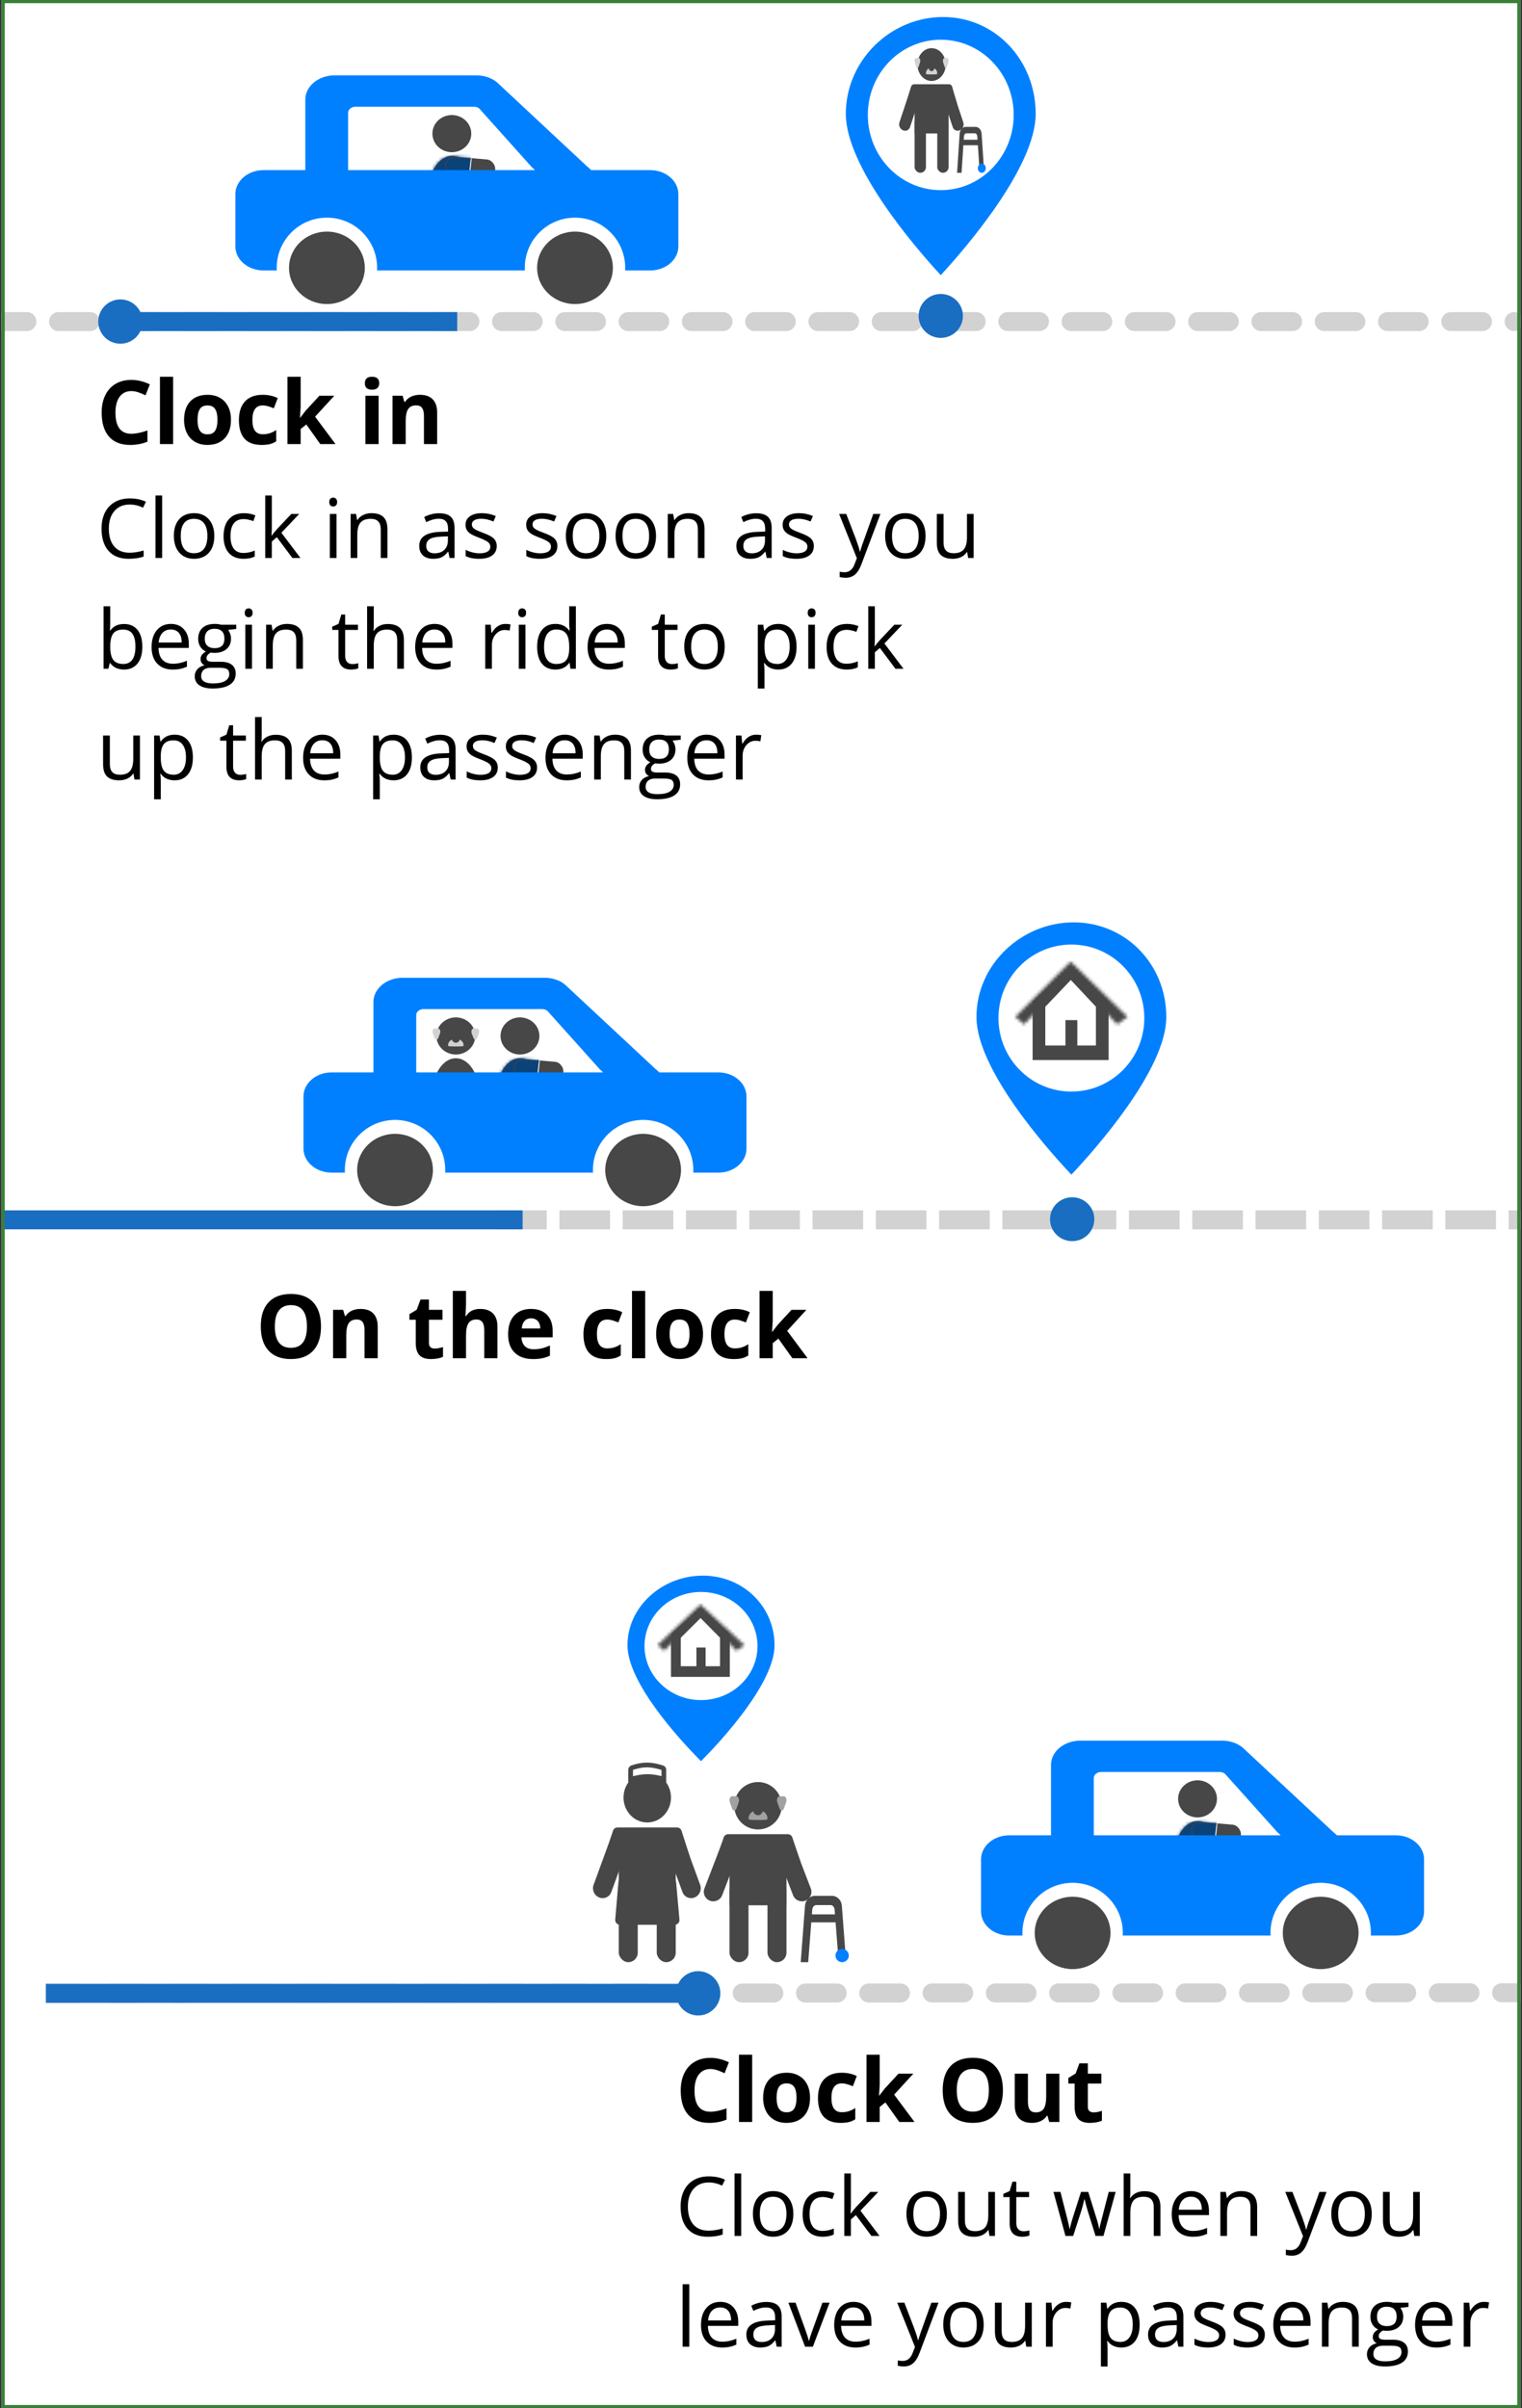 <svg width="481" height="761" viewBox="0 0 481 761" fill="none" xmlns="http://www.w3.org/2000/svg">
<rect x="0" y="0" width="481" height="761" fill="#333333" stroke="none"/>
<g clip-path="url(#clip0_403_3117)">
<rect x="0.5" width="480" height="761" fill="white"/>
<path d="M-121.5 101.62H478.5" stroke="#D3D2D2" stroke-width="6" stroke-linecap="round" stroke-dasharray="10 10"/>
<path d="M41.5 101.62L92.505 101.62L141.5 101.62" stroke="#196EC1" stroke-width="6" stroke-linecap="square"/>
<circle cx="38.052" cy="101.62" r="6.5" fill="#196EC1" stroke="#196EC1"/>
<ellipse cx="142.795" cy="60.426" rx="7.368" ry="11.155" fill="#474747"/>
<mask id="mask0_403_3117" style="mask-type:alpha" maskUnits="userSpaceOnUse" x="135" y="49" width="16" height="23">
<ellipse cx="142.795" cy="60.426" rx="7.368" ry="11.155" fill="#474747"/>
</mask>
<g mask="url(#mask0_403_3117)">
<rect x="131.892" y="48.974" width="21.805" height="10.715" fill="#0A427A" stroke="white" stroke-width="0.3"/>
</g>
<ellipse cx="142.795" cy="42.226" rx="6.14" ry="5.871" fill="#474747"/>
<rect width="15.959" height="5.873" rx="2.937" transform="matrix(0.996 0.086 -0.094 0.996 140.89 49.271)" fill="#474747"/>
<mask id="mask1_403_3117" style="mask-type:alpha" maskUnits="userSpaceOnUse" x="140" y="49" width="17" height="8">
<rect width="15.959" height="5.873" rx="2.937" transform="matrix(0.996 0.086 -0.094 0.996 140.89 49.271)" fill="#474747"/>
</mask>
<g mask="url(#mask1_403_3117)">
<rect x="0.133" y="0.164" width="14.43" height="10.273" transform="matrix(0.995 0.099 -0.109 0.994 134.83 45.034)" fill="#0A427A" stroke="white" stroke-width="0.3"/>
</g>
<path fill-rule="evenodd" clip-rule="evenodd" d="M83.272 53.762C78.363 53.762 74.383 57.161 74.383 61.353V77.873C74.383 82.066 78.363 85.465 83.272 85.465H87.471C87.457 85.19 87.45 84.914 87.45 84.636C87.45 75.881 94.554 68.784 103.317 68.784C112.08 68.784 119.183 75.881 119.183 84.636C119.183 84.914 119.176 85.19 119.162 85.465H165.871C165.857 85.19 165.85 84.914 165.85 84.636C165.85 75.881 172.954 68.784 181.717 68.784C190.48 68.784 197.583 75.881 197.583 84.636C197.583 84.914 197.576 85.19 197.562 85.465H205.494C210.404 85.465 214.383 82.066 214.383 77.873V61.353C214.383 57.161 210.404 53.762 205.494 53.762H83.272Z" fill="#0080FF"/>
<path fill-rule="evenodd" clip-rule="evenodd" d="M103.317 96.084C109.93 96.084 115.29 90.959 115.29 84.636C115.29 78.313 109.93 73.188 103.317 73.188C96.704 73.188 91.343 78.313 91.343 84.636C91.343 90.959 96.704 96.084 103.317 96.084ZM181.717 96.084C188.329 96.084 193.69 90.959 193.69 84.636C193.69 78.313 188.329 73.188 181.717 73.188C175.104 73.188 169.743 78.313 169.743 84.636C169.743 90.959 175.104 96.084 181.717 96.084Z" fill="#474747"/>
<path d="M105.73 23.82C100.626 23.82 96.489 27.248 96.489 31.478V58.28C96.489 62.509 100.626 65.937 105.73 65.937H119.209C114.124 65.918 110.01 62.497 110.01 58.28V35.644C110.01 34.587 111.044 33.73 112.32 33.73H149.832C150.441 33.73 151.025 33.929 151.457 34.284L168.076 52.837C173.934 57.641 169.846 65.908 161.62 65.937H179.334C187.726 65.937 191.774 57.416 185.632 52.676L156.909 25.874C155.199 24.554 152.948 23.82 150.611 23.82H105.73Z" fill="#0080FF"/>
<path d="M326.81 35.977C326.81 40.1 325.444 44.805 323.243 49.698C321.045 54.584 318.03 59.622 314.768 64.405C308.448 73.672 301.228 81.939 297.309 86.215C293.376 81.939 286.155 73.672 279.839 64.405C276.579 59.623 273.567 54.584 271.372 49.698C269.173 44.805 267.81 40.101 267.81 35.977C267.81 19.36 281.725 5.878 298.024 5.878C314.291 5.878 326.81 19.328 326.81 35.977Z" fill="#0080FF" stroke="#0080FF"/>
<ellipse cx="297.31" cy="36.32" rx="23.047" ry="23.771" fill="white"/>
<g clip-path="url(#clip1_403_3117)">
<rect x="289.042" y="36.987" width="3.58" height="17.618" rx="1.79" fill="#474747"/>
<rect x="296.202" y="36.987" width="3.58" height="17.618" rx="1.79" fill="#474747"/>
<path fill-rule="evenodd" clip-rule="evenodd" d="M298.767 27.366C297.845 27.776 297.354 28.886 297.672 29.844L301.095 40.171C301.413 41.13 302.418 41.574 303.341 41.164C304.264 40.754 304.754 39.644 304.437 38.685L301.014 28.359C300.696 27.4 299.69 26.956 298.767 27.366ZM289.918 27.366C288.995 26.956 287.989 27.4 287.671 28.359L284.249 38.685C283.931 39.644 284.421 40.754 285.344 41.164C286.267 41.574 287.273 41.13 287.59 40.171L291.013 29.844C291.331 28.886 290.841 27.776 289.918 27.366Z" fill="#474747"/>
<ellipse cx="294.412" cy="20.405" rx="4.474" ry="5.182" fill="#474747"/>
<path fill-rule="evenodd" clip-rule="evenodd" d="M295.293 21.624C295.218 22.109 294.852 22.478 294.412 22.478C293.971 22.478 293.605 22.109 293.531 21.624C292.799 21.979 292.622 22.767 292.622 23.201C292.622 23.514 292.929 23.514 294.411 23.514H294.412H294.412C295.895 23.514 296.202 23.514 296.202 23.201C296.202 22.767 296.025 21.979 295.293 21.624Z" fill="#D3D2D2"/>
<path d="M298.471 20.997C298.656 21.589 299.117 21.589 299.301 20.997L299.716 19.665C299.901 19.073 299.67 18.332 299.301 18.332H298.471C298.102 18.332 297.872 19.073 298.056 19.665L298.471 20.997Z" fill="#D3D2D2"/>
<path d="M289.522 20.997C289.707 21.589 290.168 21.589 290.352 20.997L290.767 19.665C290.952 19.073 290.721 18.332 290.352 18.332H289.522C289.154 18.332 288.923 19.073 289.107 19.665L289.522 20.997Z" fill="#D3D2D2"/>
<path d="M287.939 27.346C288.063 26.918 288.455 26.623 288.901 26.623C292.761 26.623 295.697 26.623 299.925 26.623C300.369 26.623 300.762 26.916 300.886 27.343L302.466 32.763L299.781 33.877V42.168H289.042V33.877L286.358 32.841L287.939 27.346Z" fill="#474747"/>
<path fill-rule="evenodd" clip-rule="evenodd" d="M303.277 42.232C303.357 41.025 304.182 40.096 305.175 40.096H308.323C309.315 40.096 310.141 41.025 310.22 42.232L310.879 52.283H309.467L308.859 43.161C308.832 42.578 308.501 42.126 308.103 42.126H305.395C304.996 42.126 304.666 42.578 304.639 43.161L303.876 54.604H302.466L303.277 42.232Z" fill="#474747"/>
<rect x="303.474" y="44.158" width="6.55" height="1.741" fill="#474747"/>
<ellipse cx="310.276" cy="53.154" rx="1.26" ry="1.451" fill="#0080FF"/>
</g>
<path d="M303.81 99.835C303.81 103.385 300.904 106.271 297.31 106.271C293.715 106.271 290.81 103.385 290.81 99.835C290.81 96.284 293.715 93.399 297.31 93.399C300.904 93.399 303.81 96.284 303.81 99.835Z" fill="#196EC1" stroke="#196EC1"/>
<path d="M41.506 123.583C39.911 123.583 38.676 124.185 37.801 125.388C36.926 126.582 36.488 128.25 36.488 130.392C36.488 134.849 38.161 137.077 41.506 137.077C42.91 137.077 44.609 136.726 46.605 136.025V139.579C44.965 140.263 43.133 140.605 41.109 140.605C38.202 140.605 35.978 139.725 34.438 137.966C32.897 136.198 32.127 133.664 32.127 130.364C32.127 128.286 32.505 126.468 33.262 124.909C34.018 123.342 35.103 122.143 36.516 121.314C37.938 120.475 39.601 120.056 41.506 120.056C43.447 120.056 45.398 120.525 47.357 121.464L45.99 124.909C45.243 124.554 44.491 124.244 43.734 123.98C42.978 123.715 42.235 123.583 41.506 123.583ZM54.713 140.331H50.543V119.058H54.713V140.331ZM62.424 132.661C62.424 134.174 62.67 135.318 63.162 136.093C63.663 136.868 64.475 137.255 65.596 137.255C66.708 137.255 67.505 136.872 67.988 136.107C68.481 135.332 68.727 134.183 68.727 132.661C68.727 131.148 68.481 130.013 67.988 129.257C67.496 128.5 66.689 128.122 65.568 128.122C64.456 128.122 63.654 128.5 63.162 129.257C62.67 130.004 62.424 131.139 62.424 132.661ZM72.992 132.661C72.992 135.15 72.336 137.095 71.023 138.499C69.711 139.903 67.883 140.605 65.541 140.605C64.074 140.605 62.779 140.286 61.658 139.648C60.537 139 59.676 138.075 59.074 136.872C58.473 135.669 58.172 134.265 58.172 132.661C58.172 130.164 58.824 128.222 60.127 126.837C61.43 125.452 63.262 124.759 65.623 124.759C67.091 124.759 68.385 125.078 69.506 125.716C70.627 126.354 71.488 127.27 72.09 128.464C72.691 129.658 72.992 131.057 72.992 132.661ZM82.644 140.605C77.887 140.605 75.508 137.993 75.508 132.771C75.508 130.173 76.155 128.191 77.449 126.823C78.743 125.447 80.598 124.759 83.014 124.759C84.782 124.759 86.368 125.105 87.772 125.798L86.541 129.025C85.885 128.76 85.274 128.546 84.709 128.382C84.144 128.209 83.579 128.122 83.014 128.122C80.844 128.122 79.76 129.663 79.76 132.743C79.76 135.733 80.844 137.228 83.014 137.228C83.816 137.228 84.559 137.123 85.242 136.913C85.926 136.694 86.609 136.357 87.293 135.901V139.47C86.618 139.898 85.935 140.194 85.242 140.359C84.559 140.523 83.693 140.605 82.644 140.605ZM94.853 132.019L96.672 129.694L100.951 125.046H105.654L99.584 131.677L106.023 140.331H101.211L96.809 134.138L95.018 135.573V140.331H90.848V119.058H95.018V128.546L94.799 132.019H94.853ZM115.307 121.095C115.307 119.737 116.063 119.058 117.576 119.058C119.089 119.058 119.846 119.737 119.846 121.095C119.846 121.742 119.654 122.248 119.271 122.612C118.898 122.968 118.333 123.146 117.576 123.146C116.063 123.146 115.307 122.462 115.307 121.095ZM119.654 140.331H115.484V125.046H119.654V140.331ZM138.152 140.331H133.982V131.403C133.982 130.301 133.786 129.476 133.395 128.929C133.003 128.373 132.378 128.095 131.521 128.095C130.355 128.095 129.512 128.487 128.992 129.271C128.473 130.045 128.213 131.335 128.213 133.14V140.331H124.043V125.046H127.229L127.789 127.001H128.021C128.486 126.263 129.124 125.707 129.936 125.333C130.756 124.95 131.686 124.759 132.725 124.759C134.502 124.759 135.851 125.242 136.771 126.208C137.692 127.165 138.152 128.551 138.152 130.364V140.331Z" fill="black"/>
<path d="M40.999 159.434C38.959 159.434 37.347 160.115 36.162 161.478C34.986 162.832 34.398 164.69 34.398 167.051C34.398 169.48 34.965 171.359 36.099 172.688C37.241 174.008 38.866 174.668 40.974 174.668C42.269 174.668 43.745 174.435 45.404 173.97V175.861C44.118 176.344 42.531 176.585 40.644 176.585C37.91 176.585 35.798 175.756 34.309 174.097C32.828 172.438 32.087 170.081 32.087 167.026C32.087 165.113 32.442 163.437 33.153 161.998C33.873 160.559 34.905 159.451 36.251 158.672C37.605 157.893 39.196 157.504 41.024 157.504C42.971 157.504 44.672 157.859 46.128 158.57L45.214 160.424C43.809 159.764 42.404 159.434 40.999 159.434ZM51.244 176.331H49.137V156.577H51.244V176.331ZM67.723 169.361C67.723 171.63 67.151 173.403 66.009 174.681C64.866 175.95 63.288 176.585 61.273 176.585C60.029 176.585 58.925 176.293 57.96 175.709C56.995 175.125 56.25 174.287 55.726 173.195C55.201 172.104 54.938 170.826 54.938 169.361C54.938 167.093 55.505 165.329 56.64 164.068C57.774 162.798 59.348 162.163 61.362 162.163C63.309 162.163 64.853 162.811 65.996 164.106C67.147 165.401 67.723 167.152 67.723 169.361ZM57.122 169.361C57.122 171.139 57.477 172.493 58.188 173.424C58.899 174.355 59.945 174.82 61.324 174.82C62.704 174.82 63.749 174.359 64.46 173.437C65.179 172.506 65.539 171.147 65.539 169.361C65.539 167.593 65.179 166.251 64.46 165.337C63.749 164.415 62.695 163.953 61.299 163.953C59.919 163.953 58.878 164.406 58.176 165.312C57.473 166.217 57.122 167.567 57.122 169.361ZM76.99 176.585C74.976 176.585 73.414 175.967 72.306 174.732C71.205 173.487 70.655 171.731 70.655 169.463C70.655 167.136 71.214 165.337 72.331 164.068C73.457 162.798 75.056 162.163 77.13 162.163C77.799 162.163 78.467 162.235 79.136 162.379C79.804 162.523 80.329 162.692 80.71 162.887L80.062 164.677C79.597 164.491 79.089 164.338 78.539 164.22C77.989 164.093 77.502 164.029 77.079 164.029C74.252 164.029 72.839 165.832 72.839 169.438C72.839 171.147 73.182 172.459 73.867 173.373C74.561 174.287 75.585 174.744 76.939 174.744C78.099 174.744 79.288 174.495 80.507 173.995V175.861C79.576 176.344 78.404 176.585 76.99 176.585ZM85.902 169.209C86.266 168.693 86.821 168.016 87.565 167.178L92.06 162.417H94.561L88.924 168.346L94.954 176.331H92.402L87.489 169.755L85.902 171.126V176.331H83.82V156.577H85.902V167.051C85.902 167.516 85.868 168.236 85.801 169.209H85.902ZM106.342 176.331H104.234V162.417H106.342V176.331ZM104.057 158.647C104.057 158.164 104.175 157.813 104.412 157.593C104.649 157.364 104.945 157.25 105.301 157.25C105.639 157.25 105.931 157.364 106.177 157.593C106.422 157.821 106.545 158.173 106.545 158.647C106.545 159.121 106.422 159.476 106.177 159.713C105.931 159.942 105.639 160.056 105.301 160.056C104.945 160.056 104.649 159.942 104.412 159.713C104.175 159.476 104.057 159.121 104.057 158.647ZM120.332 176.331V167.33C120.332 166.196 120.074 165.35 119.558 164.791C119.041 164.233 118.233 163.953 117.133 163.953C115.677 163.953 114.611 164.347 113.934 165.134C113.257 165.921 112.918 167.22 112.918 169.031V176.331H110.811V162.417H112.524L112.867 164.321H112.969C113.4 163.636 114.006 163.107 114.784 162.734C115.563 162.354 116.43 162.163 117.387 162.163C119.062 162.163 120.324 162.569 121.17 163.382C122.016 164.186 122.439 165.477 122.439 167.254V176.331H120.332ZM142.092 176.331L141.673 174.351H141.571C140.877 175.222 140.183 175.815 139.489 176.128C138.804 176.433 137.945 176.585 136.912 176.585C135.533 176.585 134.449 176.23 133.662 175.519C132.883 174.808 132.494 173.796 132.494 172.484C132.494 169.675 134.741 168.202 139.235 168.067L141.597 167.99V167.127C141.597 166.035 141.36 165.231 140.886 164.715C140.42 164.19 139.671 163.928 138.639 163.928C137.479 163.928 136.167 164.283 134.703 164.994L134.056 163.382C134.741 163.01 135.49 162.718 136.303 162.506C137.124 162.294 137.945 162.189 138.766 162.189C140.424 162.189 141.652 162.557 142.447 163.293C143.251 164.029 143.653 165.21 143.653 166.835V176.331H142.092ZM137.331 174.846C138.643 174.846 139.671 174.486 140.416 173.767C141.169 173.047 141.546 172.04 141.546 170.745V169.488L139.438 169.577C137.763 169.637 136.552 169.899 135.808 170.364C135.071 170.821 134.703 171.537 134.703 172.51C134.703 173.272 134.932 173.851 135.389 174.249C135.854 174.647 136.502 174.846 137.331 174.846ZM156.983 172.535C156.983 173.83 156.501 174.829 155.536 175.531C154.571 176.234 153.217 176.585 151.474 176.585C149.629 176.585 148.19 176.293 147.157 175.709V173.754C147.826 174.093 148.541 174.359 149.303 174.554C150.073 174.748 150.813 174.846 151.524 174.846C152.625 174.846 153.471 174.672 154.063 174.325C154.656 173.97 154.952 173.432 154.952 172.713C154.952 172.171 154.715 171.71 154.241 171.329C153.776 170.94 152.862 170.483 151.499 169.958C150.204 169.476 149.282 169.057 148.731 168.701C148.19 168.337 147.784 167.927 147.513 167.47C147.25 167.013 147.119 166.467 147.119 165.832C147.119 164.698 147.58 163.805 148.503 163.153C149.425 162.493 150.691 162.163 152.299 162.163C153.797 162.163 155.261 162.468 156.691 163.077L155.942 164.791C154.546 164.216 153.281 163.928 152.146 163.928C151.148 163.928 150.395 164.084 149.887 164.398C149.379 164.711 149.125 165.142 149.125 165.693C149.125 166.065 149.218 166.382 149.404 166.645C149.599 166.907 149.908 167.157 150.331 167.394C150.754 167.631 151.567 167.973 152.769 168.422C154.419 169.023 155.532 169.628 156.107 170.237C156.691 170.847 156.983 171.613 156.983 172.535ZM176.153 172.535C176.153 173.83 175.671 174.829 174.706 175.531C173.741 176.234 172.387 176.585 170.644 176.585C168.799 176.585 167.36 176.293 166.327 175.709V173.754C166.996 174.093 167.711 174.359 168.473 174.554C169.243 174.748 169.983 174.846 170.694 174.846C171.795 174.846 172.641 174.672 173.233 174.325C173.826 173.97 174.122 173.432 174.122 172.713C174.122 172.171 173.885 171.71 173.411 171.329C172.946 170.94 172.032 170.483 170.669 169.958C169.374 169.476 168.451 169.057 167.901 168.701C167.36 168.337 166.953 167.927 166.683 167.47C166.42 167.013 166.289 166.467 166.289 165.832C166.289 164.698 166.75 163.805 167.673 163.153C168.595 162.493 169.861 162.163 171.469 162.163C172.967 162.163 174.431 162.468 175.861 163.077L175.112 164.791C173.716 164.216 172.451 163.928 171.316 163.928C170.318 163.928 169.564 164.084 169.057 164.398C168.549 164.711 168.295 165.142 168.295 165.693C168.295 166.065 168.388 166.382 168.574 166.645C168.769 166.907 169.078 167.157 169.501 167.394C169.924 167.631 170.737 167.973 171.938 168.422C173.589 169.023 174.702 169.628 175.277 170.237C175.861 170.847 176.153 171.613 176.153 172.535ZM191.604 169.361C191.604 171.63 191.032 173.403 189.89 174.681C188.747 175.95 187.169 176.585 185.154 176.585C183.91 176.585 182.806 176.293 181.841 175.709C180.876 175.125 180.131 174.287 179.606 173.195C179.082 172.104 178.819 170.826 178.819 169.361C178.819 167.093 179.386 165.329 180.521 164.068C181.655 162.798 183.229 162.163 185.243 162.163C187.19 162.163 188.734 162.811 189.877 164.106C191.028 165.401 191.604 167.152 191.604 169.361ZM181.003 169.361C181.003 171.139 181.358 172.493 182.069 173.424C182.78 174.355 183.826 174.82 185.205 174.82C186.585 174.82 187.63 174.359 188.341 173.437C189.06 172.506 189.42 171.147 189.42 169.361C189.42 167.593 189.06 166.251 188.341 165.337C187.63 164.415 186.576 163.953 185.18 163.953C183.8 163.953 182.759 164.406 182.057 165.312C181.354 166.217 181.003 167.567 181.003 169.361ZM207.32 169.361C207.32 171.63 206.749 173.403 205.606 174.681C204.464 175.95 202.885 176.585 200.871 176.585C199.627 176.585 198.522 176.293 197.558 175.709C196.593 175.125 195.848 174.287 195.323 173.195C194.799 172.104 194.536 170.826 194.536 169.361C194.536 167.093 195.103 165.329 196.237 164.068C197.371 162.798 198.946 162.163 200.96 162.163C202.907 162.163 204.451 162.811 205.594 164.106C206.745 165.401 207.32 167.152 207.32 169.361ZM196.72 169.361C196.72 171.139 197.075 172.493 197.786 173.424C198.497 174.355 199.542 174.82 200.922 174.82C202.301 174.82 203.347 174.359 204.058 173.437C204.777 172.506 205.137 171.147 205.137 169.361C205.137 167.593 204.777 166.251 204.058 165.337C203.347 164.415 202.293 163.953 200.896 163.953C199.517 163.953 198.476 164.406 197.773 165.312C197.071 166.217 196.72 167.567 196.72 169.361ZM220.549 176.331V167.33C220.549 166.196 220.291 165.35 219.774 164.791C219.258 164.233 218.45 163.953 217.35 163.953C215.894 163.953 214.827 164.347 214.15 165.134C213.473 165.921 213.135 167.22 213.135 169.031V176.331H211.027V162.417H212.741L213.084 164.321H213.186C213.617 163.636 214.222 163.107 215.001 162.734C215.78 162.354 216.647 162.163 217.604 162.163C219.279 162.163 220.54 162.569 221.387 163.382C222.233 164.186 222.656 165.477 222.656 167.254V176.331H220.549ZM242.309 176.331L241.89 174.351H241.788C241.094 175.222 240.4 175.815 239.706 176.128C239.021 176.433 238.161 176.585 237.129 176.585C235.749 176.585 234.666 176.23 233.879 175.519C233.1 174.808 232.711 173.796 232.711 172.484C232.711 169.675 234.958 168.202 239.452 168.067L241.813 167.99V167.127C241.813 166.035 241.576 165.231 241.103 164.715C240.637 164.19 239.888 163.928 238.855 163.928C237.696 163.928 236.384 164.283 234.92 164.994L234.272 163.382C234.958 163.01 235.707 162.718 236.52 162.506C237.34 162.294 238.161 162.189 238.982 162.189C240.641 162.189 241.868 162.557 242.664 163.293C243.468 164.029 243.87 165.21 243.87 166.835V176.331H242.309ZM237.548 174.846C238.86 174.846 239.888 174.486 240.633 173.767C241.386 173.047 241.763 172.04 241.763 170.745V169.488L239.655 169.577C237.979 169.637 236.769 169.899 236.024 170.364C235.288 170.821 234.92 171.537 234.92 172.51C234.92 173.272 235.148 173.851 235.605 174.249C236.071 174.647 236.718 174.846 237.548 174.846ZM257.2 172.535C257.2 173.83 256.718 174.829 255.753 175.531C254.788 176.234 253.434 176.585 251.69 176.585C249.845 176.585 248.407 176.293 247.374 175.709V173.754C248.043 174.093 248.758 174.359 249.52 174.554C250.29 174.748 251.03 174.846 251.741 174.846C252.841 174.846 253.688 174.672 254.28 174.325C254.873 173.97 255.169 173.432 255.169 172.713C255.169 172.171 254.932 171.71 254.458 171.329C253.993 170.94 253.078 170.483 251.716 169.958C250.421 169.476 249.498 169.057 248.948 168.701C248.407 168.337 248 167.927 247.729 167.47C247.467 167.013 247.336 166.467 247.336 165.832C247.336 164.698 247.797 163.805 248.72 163.153C249.642 162.493 250.908 162.163 252.516 162.163C254.014 162.163 255.478 162.468 256.908 163.077L256.159 164.791C254.763 164.216 253.497 163.928 252.363 163.928C251.365 163.928 250.611 164.084 250.104 164.398C249.596 164.711 249.342 165.142 249.342 165.693C249.342 166.065 249.435 166.382 249.621 166.645C249.816 166.907 250.125 167.157 250.548 167.394C250.971 167.631 251.784 167.973 252.985 168.422C254.636 169.023 255.749 169.628 256.324 170.237C256.908 170.847 257.2 171.613 257.2 172.535ZM265.186 162.417H267.445L270.492 170.352C271.161 172.163 271.576 173.47 271.736 174.275H271.838C271.948 173.843 272.176 173.107 272.523 172.066C272.879 171.016 274.03 167.8 275.977 162.417H278.236L272.257 178.261C271.664 179.827 270.97 180.935 270.175 181.587C269.388 182.247 268.419 182.577 267.268 182.577C266.624 182.577 265.99 182.505 265.363 182.361V180.673C265.829 180.775 266.349 180.825 266.925 180.825C268.372 180.825 269.405 180.013 270.022 178.388L270.797 176.407L265.186 162.417ZM292.506 169.361C292.506 171.63 291.935 173.403 290.792 174.681C289.649 175.95 288.071 176.585 286.057 176.585C284.812 176.585 283.708 176.293 282.743 175.709C281.778 175.125 281.034 174.287 280.509 173.195C279.984 172.104 279.722 170.826 279.722 169.361C279.722 167.093 280.289 165.329 281.423 164.068C282.557 162.798 284.131 162.163 286.146 162.163C288.092 162.163 289.637 162.811 290.779 164.106C291.93 165.401 292.506 167.152 292.506 169.361ZM281.905 169.361C281.905 171.139 282.261 172.493 282.972 173.424C283.683 174.355 284.728 174.82 286.107 174.82C287.487 174.82 288.532 174.359 289.243 173.437C289.963 172.506 290.322 171.147 290.322 169.361C290.322 167.593 289.963 166.251 289.243 165.337C288.532 164.415 287.479 163.953 286.082 163.953C284.702 163.953 283.661 164.406 282.959 165.312C282.257 166.217 281.905 167.567 281.905 169.361ZM298.193 162.417V171.443C298.193 172.578 298.451 173.424 298.968 173.983C299.484 174.541 300.292 174.82 301.393 174.82C302.848 174.82 303.91 174.423 304.579 173.627C305.256 172.832 305.595 171.532 305.595 169.73V162.417H307.702V176.331H305.963L305.658 174.465H305.544C305.112 175.151 304.511 175.675 303.741 176.039C302.979 176.403 302.108 176.585 301.126 176.585C299.433 176.585 298.164 176.183 297.317 175.379C296.479 174.575 296.061 173.289 296.061 171.52V162.417H298.193ZM39.209 197.189C41.037 197.189 42.455 197.815 43.462 199.068C44.477 200.312 44.985 202.076 44.985 204.361C44.985 206.647 44.473 208.424 43.449 209.693C42.434 210.955 41.02 211.585 39.209 211.585C38.303 211.585 37.474 211.42 36.721 211.09C35.976 210.751 35.35 210.235 34.842 209.541H34.69L34.245 211.331H32.734V191.577H34.842V196.376C34.842 197.451 34.808 198.416 34.74 199.271H34.842C35.824 197.883 37.279 197.189 39.209 197.189ZM38.904 198.953C37.465 198.953 36.429 199.368 35.794 200.197C35.159 201.018 34.842 202.406 34.842 204.361C34.842 206.317 35.168 207.717 35.819 208.564C36.471 209.401 37.516 209.82 38.955 209.82C40.25 209.82 41.215 209.351 41.85 208.411C42.484 207.463 42.802 206.105 42.802 204.336C42.802 202.525 42.484 201.175 41.85 200.286C41.215 199.398 40.233 198.953 38.904 198.953ZM54.558 211.585C52.501 211.585 50.876 210.959 49.683 209.706C48.498 208.454 47.905 206.714 47.905 204.488C47.905 202.246 48.455 200.464 49.556 199.144C50.664 197.823 52.15 197.163 54.012 197.163C55.755 197.163 57.135 197.739 58.15 198.89C59.166 200.032 59.674 201.543 59.674 203.422V204.755H50.089C50.131 206.388 50.542 207.628 51.32 208.475C52.107 209.321 53.212 209.744 54.634 209.744C56.132 209.744 57.613 209.431 59.077 208.805V210.684C58.332 211.005 57.626 211.234 56.957 211.369C56.297 211.513 55.497 211.585 54.558 211.585ZM53.986 198.928C52.869 198.928 51.976 199.292 51.308 200.02C50.648 200.748 50.258 201.755 50.14 203.041H57.414C57.414 201.712 57.118 200.697 56.525 199.994C55.933 199.283 55.087 198.928 53.986 198.928ZM74.667 197.417V198.75L72.09 199.055C72.327 199.351 72.538 199.74 72.725 200.223C72.911 200.697 73.004 201.234 73.004 201.835C73.004 203.198 72.538 204.285 71.607 205.098C70.676 205.91 69.398 206.317 67.773 206.317C67.359 206.317 66.969 206.283 66.606 206.215C65.708 206.689 65.26 207.286 65.26 208.005C65.26 208.386 65.416 208.669 65.73 208.856C66.043 209.033 66.58 209.122 67.342 209.122H69.805C71.311 209.122 72.466 209.44 73.27 210.074C74.083 210.709 74.489 211.632 74.489 212.842C74.489 214.382 73.871 215.554 72.636 216.359C71.4 217.171 69.597 217.577 67.228 217.577C65.408 217.577 64.003 217.239 63.013 216.562C62.031 215.885 61.54 214.928 61.54 213.693C61.54 212.846 61.811 212.114 62.352 211.496C62.894 210.878 63.656 210.459 64.638 210.239C64.282 210.079 63.982 209.829 63.736 209.49C63.499 209.152 63.381 208.758 63.381 208.31C63.381 207.802 63.516 207.358 63.787 206.977C64.058 206.596 64.485 206.228 65.069 205.872C64.35 205.576 63.762 205.072 63.305 204.361C62.856 203.651 62.632 202.838 62.632 201.924C62.632 200.401 63.089 199.228 64.003 198.407C64.917 197.578 66.212 197.163 67.888 197.163C68.616 197.163 69.272 197.248 69.856 197.417H74.667ZM63.571 213.667C63.571 214.42 63.889 214.992 64.523 215.381C65.158 215.77 66.068 215.965 67.253 215.965C69.022 215.965 70.329 215.698 71.176 215.165C72.031 214.64 72.458 213.925 72.458 213.02C72.458 212.266 72.225 211.742 71.76 211.445C71.294 211.158 70.418 211.014 69.132 211.014H66.606C65.649 211.014 64.904 211.242 64.371 211.699C63.838 212.156 63.571 212.812 63.571 213.667ZM64.714 201.873C64.714 202.846 64.989 203.583 65.539 204.082C66.089 204.582 66.855 204.831 67.837 204.831C69.894 204.831 70.922 203.832 70.922 201.835C70.922 199.745 69.881 198.699 67.799 198.699C66.809 198.699 66.047 198.966 65.514 199.499C64.981 200.032 64.714 200.824 64.714 201.873ZM79.631 211.331H77.523V197.417H79.631V211.331ZM77.346 193.647C77.346 193.164 77.464 192.813 77.701 192.593C77.938 192.364 78.234 192.25 78.59 192.25C78.928 192.25 79.22 192.364 79.466 192.593C79.711 192.821 79.834 193.173 79.834 193.647C79.834 194.121 79.711 194.476 79.466 194.713C79.22 194.942 78.928 195.056 78.59 195.056C78.234 195.056 77.938 194.942 77.701 194.713C77.464 194.476 77.346 194.121 77.346 193.647ZM93.621 211.331V202.33C93.621 201.196 93.363 200.35 92.847 199.791C92.33 199.233 91.522 198.953 90.422 198.953C88.966 198.953 87.9 199.347 87.223 200.134C86.546 200.921 86.207 202.22 86.207 204.031V211.331H84.1V197.417H85.814L86.156 199.321H86.258C86.689 198.636 87.295 198.107 88.073 197.734C88.852 197.354 89.719 197.163 90.676 197.163C92.352 197.163 93.613 197.569 94.459 198.382C95.305 199.186 95.728 200.477 95.728 202.254V211.331H93.621ZM111.318 209.846C111.691 209.846 112.05 209.82 112.397 209.77C112.744 209.71 113.02 209.651 113.223 209.592V211.204C112.994 211.314 112.656 211.403 112.207 211.471C111.767 211.547 111.369 211.585 111.014 211.585C108.322 211.585 106.977 210.167 106.977 207.332V199.055H104.983V198.039L106.977 197.163L107.865 194.193H109.084V197.417H113.121V199.055H109.084V207.243C109.084 208.081 109.283 208.724 109.681 209.173C110.078 209.622 110.624 209.846 111.318 209.846ZM125.537 211.331V202.33C125.537 201.196 125.279 200.35 124.763 199.791C124.246 199.233 123.438 198.953 122.338 198.953C120.874 198.953 119.803 199.351 119.126 200.147C118.457 200.942 118.123 202.246 118.123 204.057V211.331H116.016V191.577H118.123V197.557C118.123 198.276 118.089 198.873 118.021 199.347H118.148C118.563 198.678 119.151 198.153 119.913 197.773C120.683 197.383 121.559 197.189 122.541 197.189C124.242 197.189 125.516 197.595 126.362 198.407C127.217 199.211 127.645 200.494 127.645 202.254V211.331H125.537ZM137.864 211.585C135.808 211.585 134.183 210.959 132.989 209.706C131.804 208.454 131.212 206.714 131.212 204.488C131.212 202.246 131.762 200.464 132.862 199.144C133.971 197.823 135.456 197.163 137.318 197.163C139.062 197.163 140.441 197.739 141.457 198.89C142.473 200.032 142.98 201.543 142.98 203.422V204.755H133.396C133.438 206.388 133.848 207.628 134.627 208.475C135.414 209.321 136.519 209.744 137.94 209.744C139.438 209.744 140.92 209.431 142.384 208.805V210.684C141.639 211.005 140.932 211.234 140.264 211.369C139.604 211.513 138.804 211.585 137.864 211.585ZM137.293 198.928C136.176 198.928 135.283 199.292 134.614 200.02C133.954 200.748 133.565 201.755 133.446 203.041H140.721C140.721 201.712 140.424 200.697 139.832 199.994C139.24 199.283 138.393 198.928 137.293 198.928ZM159.688 197.163C160.305 197.163 160.86 197.214 161.351 197.316L161.059 199.271C160.483 199.144 159.975 199.08 159.535 199.08C158.41 199.08 157.445 199.537 156.641 200.451C155.845 201.365 155.447 202.504 155.447 203.866V211.331H153.34V197.417H155.079L155.32 199.994H155.422C155.938 199.089 156.56 198.39 157.288 197.9C158.016 197.409 158.816 197.163 159.688 197.163ZM166.061 211.331H163.953V197.417H166.061V211.331ZM163.775 193.647C163.775 193.164 163.894 192.813 164.131 192.593C164.368 192.364 164.664 192.25 165.02 192.25C165.358 192.25 165.65 192.364 165.896 192.593C166.141 192.821 166.264 193.173 166.264 193.647C166.264 194.121 166.141 194.476 165.896 194.713C165.65 194.942 165.358 195.056 165.02 195.056C164.664 195.056 164.368 194.942 164.131 194.713C163.894 194.476 163.775 194.121 163.775 193.647ZM180 209.465H179.886C178.912 210.878 177.457 211.585 175.519 211.585C173.699 211.585 172.281 210.963 171.266 209.719C170.258 208.475 169.755 206.706 169.755 204.412C169.755 202.119 170.263 200.337 171.278 199.068C172.294 197.798 173.707 197.163 175.519 197.163C177.406 197.163 178.853 197.849 179.86 199.22H180.025L179.937 198.217L179.886 197.239V191.577H181.993V211.331H180.279L180 209.465ZM175.785 209.82C177.224 209.82 178.265 209.431 178.908 208.652C179.56 207.865 179.886 206.6 179.886 204.857V204.412C179.886 202.44 179.556 201.035 178.896 200.197C178.244 199.351 177.199 198.928 175.76 198.928C174.524 198.928 173.576 199.41 172.916 200.375C172.264 201.332 171.938 202.686 171.938 204.438C171.938 206.215 172.264 207.556 172.916 208.462C173.568 209.368 174.524 209.82 175.785 209.82ZM192.353 211.585C190.296 211.585 188.671 210.959 187.478 209.706C186.293 208.454 185.7 206.714 185.7 204.488C185.7 202.246 186.25 200.464 187.351 199.144C188.459 197.823 189.945 197.163 191.807 197.163C193.55 197.163 194.93 197.739 195.945 198.89C196.961 200.032 197.469 201.543 197.469 203.422V204.755H187.884C187.926 206.388 188.337 207.628 189.115 208.475C189.902 209.321 191.007 209.744 192.429 209.744C193.927 209.744 195.408 209.431 196.872 208.805V210.684C196.127 211.005 195.421 211.234 194.752 211.369C194.092 211.513 193.292 211.585 192.353 211.585ZM191.781 198.928C190.664 198.928 189.771 199.292 189.103 200.02C188.442 200.748 188.053 201.755 187.935 203.041H195.209C195.209 201.712 194.913 200.697 194.32 199.994C193.728 199.283 192.882 198.928 191.781 198.928ZM212.322 209.846C212.695 209.846 213.054 209.82 213.401 209.77C213.748 209.71 214.023 209.651 214.227 209.592V211.204C213.998 211.314 213.66 211.403 213.211 211.471C212.771 211.547 212.373 211.585 212.018 211.585C209.326 211.585 207.98 210.167 207.98 207.332V199.055H205.987V198.039L207.98 197.163L208.869 194.193H210.088V197.417H214.125V199.055H210.088V207.243C210.088 208.081 210.287 208.724 210.685 209.173C211.082 209.622 211.628 209.846 212.322 209.846ZM229.029 204.361C229.029 206.63 228.458 208.403 227.315 209.681C226.173 210.95 224.594 211.585 222.58 211.585C221.336 211.585 220.231 211.293 219.267 210.709C218.302 210.125 217.557 209.287 217.032 208.195C216.507 207.104 216.245 205.826 216.245 204.361C216.245 202.093 216.812 200.329 217.946 199.068C219.08 197.798 220.655 197.163 222.669 197.163C224.616 197.163 226.16 197.811 227.303 199.106C228.454 200.401 229.029 202.152 229.029 204.361ZM218.429 204.361C218.429 206.139 218.784 207.493 219.495 208.424C220.206 209.355 221.251 209.82 222.631 209.82C224.01 209.82 225.056 209.359 225.767 208.437C226.486 207.506 226.846 206.147 226.846 204.361C226.846 202.593 226.486 201.251 225.767 200.337C225.056 199.415 224.002 198.953 222.605 198.953C221.226 198.953 220.185 199.406 219.482 200.312C218.78 201.217 218.429 202.567 218.429 204.361ZM245.965 211.585C245.059 211.585 244.23 211.42 243.477 211.09C242.732 210.751 242.105 210.235 241.598 209.541H241.445C241.547 210.354 241.598 211.124 241.598 211.852V217.577H239.49V197.417H241.204L241.496 199.321H241.598C242.139 198.56 242.77 198.01 243.489 197.671C244.209 197.332 245.034 197.163 245.965 197.163C247.81 197.163 249.232 197.794 250.23 199.055C251.238 200.316 251.741 202.085 251.741 204.361C251.741 206.647 251.229 208.424 250.205 209.693C249.189 210.955 247.776 211.585 245.965 211.585ZM245.66 198.953C244.238 198.953 243.21 199.347 242.575 200.134C241.94 200.921 241.615 202.174 241.598 203.892V204.361C241.598 206.317 241.924 207.717 242.575 208.564C243.227 209.401 244.272 209.82 245.711 209.82C246.913 209.82 247.852 209.334 248.529 208.36C249.215 207.387 249.558 206.046 249.558 204.336C249.558 202.601 249.215 201.272 248.529 200.35C247.852 199.419 246.896 198.953 245.66 198.953ZM257.543 211.331H255.436V197.417H257.543V211.331ZM255.258 193.647C255.258 193.164 255.376 192.813 255.613 192.593C255.85 192.364 256.146 192.25 256.502 192.25C256.84 192.25 257.132 192.364 257.378 192.593C257.623 192.821 257.746 193.173 257.746 193.647C257.746 194.121 257.623 194.476 257.378 194.713C257.132 194.942 256.84 195.056 256.502 195.056C256.146 195.056 255.85 194.942 255.613 194.713C255.376 194.476 255.258 194.121 255.258 193.647ZM267.572 211.585C265.558 211.585 263.996 210.967 262.888 209.732C261.787 208.487 261.237 206.731 261.237 204.463C261.237 202.136 261.796 200.337 262.913 199.068C264.039 197.798 265.638 197.163 267.712 197.163C268.381 197.163 269.049 197.235 269.718 197.379C270.386 197.523 270.911 197.692 271.292 197.887L270.645 199.677C270.179 199.491 269.671 199.338 269.121 199.22C268.571 199.093 268.084 199.029 267.661 199.029C264.834 199.029 263.421 200.832 263.421 204.438C263.421 206.147 263.764 207.459 264.449 208.373C265.143 209.287 266.167 209.744 267.521 209.744C268.681 209.744 269.87 209.495 271.089 208.995V210.861C270.158 211.344 268.986 211.585 267.572 211.585ZM276.484 204.209C276.848 203.693 277.403 203.016 278.147 202.178L282.642 197.417H285.143L279.506 203.346L285.536 211.331H282.984L278.071 204.755L276.484 206.126V211.331H274.402V191.577H276.484V202.051C276.484 202.516 276.451 203.236 276.383 204.209H276.484ZM34.715 232.417V241.443C34.715 242.578 34.973 243.424 35.489 243.983C36.005 244.541 36.814 244.82 37.914 244.82C39.37 244.82 40.432 244.423 41.101 243.627C41.778 242.832 42.116 241.532 42.116 239.73V232.417H44.224V246.331H42.484L42.18 244.465H42.065C41.634 245.151 41.033 245.675 40.263 246.039C39.501 246.403 38.629 246.585 37.648 246.585C35.955 246.585 34.685 246.183 33.839 245.379C33.001 244.575 32.582 243.289 32.582 241.52V232.417H34.715ZM55.18 246.585C54.274 246.585 53.445 246.42 52.691 246.09C51.947 245.751 51.32 245.235 50.812 244.541H50.66C50.762 245.354 50.812 246.124 50.812 246.852V252.577H48.705V232.417H50.419L50.711 234.321H50.812C51.354 233.56 51.985 233.01 52.704 232.671C53.423 232.332 54.249 232.163 55.18 232.163C57.025 232.163 58.447 232.794 59.445 234.055C60.453 235.316 60.956 237.085 60.956 239.361C60.956 241.647 60.444 243.424 59.42 244.693C58.404 245.955 56.991 246.585 55.18 246.585ZM54.875 233.953C53.453 233.953 52.425 234.347 51.79 235.134C51.155 235.921 50.829 237.174 50.812 238.892V239.361C50.812 241.317 51.138 242.717 51.79 243.564C52.442 244.401 53.487 244.82 54.926 244.82C56.128 244.82 57.067 244.334 57.744 243.36C58.43 242.387 58.773 241.046 58.773 239.336C58.773 237.601 58.43 236.272 57.744 235.35C57.067 234.419 56.111 233.953 54.875 233.953ZM75.898 244.846C76.271 244.846 76.63 244.82 76.978 244.77C77.325 244.71 77.6 244.651 77.803 244.592V246.204C77.574 246.314 77.236 246.403 76.787 246.471C76.347 246.547 75.949 246.585 75.594 246.585C72.902 246.585 71.557 245.167 71.557 242.332V234.055H69.564V233.039L71.557 232.163L72.445 229.193H73.664V232.417H77.701V234.055H73.664V242.243C73.664 243.081 73.863 243.724 74.261 244.173C74.659 244.622 75.204 244.846 75.898 244.846ZM90.117 246.331V237.33C90.117 236.196 89.859 235.35 89.343 234.791C88.826 234.233 88.018 233.953 86.918 233.953C85.454 233.953 84.383 234.351 83.706 235.147C83.037 235.942 82.703 237.246 82.703 239.057V246.331H80.596V226.577H82.703V232.557C82.703 233.276 82.669 233.873 82.602 234.347H82.728C83.143 233.678 83.731 233.153 84.493 232.773C85.263 232.383 86.139 232.189 87.121 232.189C88.822 232.189 90.096 232.595 90.942 233.407C91.797 234.211 92.225 235.494 92.225 237.254V246.331H90.117ZM102.444 246.585C100.388 246.585 98.763 245.959 97.569 244.706C96.384 243.454 95.792 241.714 95.792 239.488C95.792 237.246 96.342 235.464 97.442 234.144C98.551 232.823 100.036 232.163 101.898 232.163C103.642 232.163 105.021 232.739 106.037 233.89C107.053 235.032 107.561 236.543 107.561 238.422V239.755H97.976C98.018 241.388 98.428 242.628 99.207 243.475C99.994 244.321 101.099 244.744 102.521 244.744C104.019 244.744 105.5 244.431 106.964 243.805V245.684C106.219 246.005 105.512 246.234 104.844 246.369C104.184 246.513 103.384 246.585 102.444 246.585ZM101.873 233.928C100.756 233.928 99.863 234.292 99.194 235.02C98.534 235.748 98.145 236.755 98.026 238.041H105.301C105.301 236.712 105.005 235.697 104.412 234.994C103.82 234.283 102.973 233.928 101.873 233.928ZM124.395 246.585C123.489 246.585 122.66 246.42 121.906 246.09C121.161 245.751 120.535 245.235 120.027 244.541H119.875C119.977 245.354 120.027 246.124 120.027 246.852V252.577H117.92V232.417H119.634L119.926 234.321H120.027C120.569 233.56 121.2 233.01 121.919 232.671C122.638 232.332 123.464 232.163 124.395 232.163C126.24 232.163 127.661 232.794 128.66 234.055C129.667 235.316 130.171 237.085 130.171 239.361C130.171 241.647 129.659 243.424 128.635 244.693C127.619 245.955 126.206 246.585 124.395 246.585ZM124.09 233.953C122.668 233.953 121.64 234.347 121.005 235.134C120.37 235.921 120.044 237.174 120.027 238.892V239.361C120.027 241.317 120.353 242.717 121.005 243.564C121.657 244.401 122.702 244.82 124.141 244.82C125.342 244.82 126.282 244.334 126.959 243.36C127.645 242.387 127.987 241.046 127.987 239.336C127.987 237.601 127.645 236.272 126.959 235.35C126.282 234.419 125.326 233.953 124.09 233.953ZM142.422 246.331L142.003 244.351H141.901C141.207 245.222 140.513 245.815 139.819 246.128C139.134 246.433 138.275 246.585 137.242 246.585C135.863 246.585 134.779 246.23 133.992 245.519C133.214 244.808 132.824 243.796 132.824 242.484C132.824 239.675 135.071 238.202 139.565 238.067L141.927 237.99V237.127C141.927 236.035 141.69 235.231 141.216 234.715C140.75 234.19 140.001 233.928 138.969 233.928C137.809 233.928 136.497 234.283 135.033 234.994L134.386 233.382C135.071 233.01 135.82 232.718 136.633 232.506C137.454 232.294 138.275 232.189 139.096 232.189C140.755 232.189 141.982 232.557 142.777 233.293C143.581 234.029 143.983 235.21 143.983 236.835V246.331H142.422ZM137.661 244.846C138.973 244.846 140.001 244.486 140.746 243.767C141.499 243.047 141.876 242.04 141.876 240.745V239.488L139.769 239.577C138.093 239.637 136.882 239.899 136.138 240.364C135.401 240.821 135.033 241.537 135.033 242.51C135.033 243.272 135.262 243.851 135.719 244.249C136.184 244.647 136.832 244.846 137.661 244.846ZM157.313 242.535C157.313 243.83 156.831 244.829 155.866 245.531C154.901 246.234 153.547 246.585 151.804 246.585C149.959 246.585 148.52 246.293 147.487 245.709V243.754C148.156 244.093 148.871 244.359 149.633 244.554C150.403 244.748 151.144 244.846 151.854 244.846C152.955 244.846 153.801 244.672 154.394 244.325C154.986 243.97 155.282 243.432 155.282 242.713C155.282 242.171 155.045 241.71 154.571 241.329C154.106 240.94 153.192 240.483 151.829 239.958C150.534 239.476 149.612 239.057 149.062 238.701C148.52 238.337 148.114 237.927 147.843 237.47C147.58 237.013 147.449 236.467 147.449 235.832C147.449 234.698 147.91 233.805 148.833 233.153C149.756 232.493 151.021 232.163 152.629 232.163C154.127 232.163 155.591 232.468 157.021 233.077L156.272 234.791C154.876 234.216 153.611 233.928 152.477 233.928C151.478 233.928 150.725 234.084 150.217 234.398C149.709 234.711 149.455 235.142 149.455 235.693C149.455 236.065 149.548 236.382 149.734 236.645C149.929 236.907 150.238 237.157 150.661 237.394C151.084 237.631 151.897 237.973 153.099 238.422C154.749 239.023 155.862 239.628 156.438 240.237C157.021 240.847 157.313 241.613 157.313 242.535ZM169.729 242.535C169.729 243.83 169.247 244.829 168.282 245.531C167.317 246.234 165.963 246.585 164.22 246.585C162.375 246.585 160.936 246.293 159.903 245.709V243.754C160.572 244.093 161.287 244.359 162.049 244.554C162.819 244.748 163.56 244.846 164.271 244.846C165.371 244.846 166.217 244.672 166.81 244.325C167.402 243.97 167.698 243.432 167.698 242.713C167.698 242.171 167.461 241.71 166.987 241.329C166.522 240.94 165.608 240.483 164.245 239.958C162.95 239.476 162.028 239.057 161.478 238.701C160.936 238.337 160.53 237.927 160.259 237.47C159.996 237.013 159.865 236.467 159.865 235.832C159.865 234.698 160.326 233.805 161.249 233.153C162.172 232.493 163.437 232.163 165.045 232.163C166.543 232.163 168.007 232.468 169.438 233.077L168.688 234.791C167.292 234.216 166.027 233.928 164.893 233.928C163.894 233.928 163.141 234.084 162.633 234.398C162.125 234.711 161.871 235.142 161.871 235.693C161.871 236.065 161.964 236.382 162.15 236.645C162.345 236.907 162.654 237.157 163.077 237.394C163.5 237.631 164.313 237.973 165.515 238.422C167.165 239.023 168.278 239.628 168.854 240.237C169.438 240.847 169.729 241.613 169.729 242.535ZM179.048 246.585C176.991 246.585 175.366 245.959 174.173 244.706C172.988 243.454 172.396 241.714 172.396 239.488C172.396 237.246 172.946 235.464 174.046 234.144C175.155 232.823 176.64 232.163 178.502 232.163C180.245 232.163 181.625 232.739 182.641 233.89C183.656 235.032 184.164 236.543 184.164 238.422V239.755H174.579C174.621 241.388 175.032 242.628 175.811 243.475C176.598 244.321 177.702 244.744 179.124 244.744C180.622 244.744 182.103 244.431 183.567 243.805V245.684C182.823 246.005 182.116 246.234 181.447 246.369C180.787 246.513 179.987 246.585 179.048 246.585ZM178.477 233.928C177.359 233.928 176.466 234.292 175.798 235.02C175.138 235.748 174.748 236.755 174.63 238.041H181.904C181.904 236.712 181.608 235.697 181.016 234.994C180.423 234.283 179.577 233.928 178.477 233.928ZM197.291 246.331V237.33C197.291 236.196 197.033 235.35 196.517 234.791C196 234.233 195.192 233.953 194.092 233.953C192.636 233.953 191.57 234.347 190.893 235.134C190.215 235.921 189.877 237.22 189.877 239.031V246.331H187.77V232.417H189.483L189.826 234.321H189.928C190.359 233.636 190.965 233.107 191.743 232.734C192.522 232.354 193.389 232.163 194.346 232.163C196.021 232.163 197.283 232.569 198.129 233.382C198.975 234.186 199.398 235.477 199.398 237.254V246.331H197.291ZM215.128 232.417V233.75L212.551 234.055C212.788 234.351 212.999 234.74 213.186 235.223C213.372 235.697 213.465 236.234 213.465 236.835C213.465 238.198 212.999 239.285 212.068 240.098C211.137 240.91 209.859 241.317 208.234 241.317C207.82 241.317 207.43 241.283 207.066 241.215C206.169 241.689 205.721 242.286 205.721 243.005C205.721 243.386 205.877 243.669 206.19 243.856C206.504 244.033 207.041 244.122 207.803 244.122H210.266C211.772 244.122 212.927 244.44 213.731 245.074C214.544 245.709 214.95 246.632 214.95 247.842C214.95 249.382 214.332 250.554 213.097 251.359C211.861 252.171 210.058 252.577 207.688 252.577C205.869 252.577 204.464 252.239 203.474 251.562C202.492 250.885 202.001 249.928 202.001 248.693C202.001 247.846 202.272 247.114 202.813 246.496C203.355 245.878 204.117 245.459 205.099 245.239C204.743 245.079 204.443 244.829 204.197 244.49C203.96 244.152 203.842 243.758 203.842 243.31C203.842 242.802 203.977 242.358 204.248 241.977C204.519 241.596 204.946 241.228 205.53 240.872C204.811 240.576 204.223 240.072 203.766 239.361C203.317 238.651 203.093 237.838 203.093 236.924C203.093 235.401 203.55 234.228 204.464 233.407C205.378 232.578 206.673 232.163 208.349 232.163C209.076 232.163 209.732 232.248 210.316 232.417H215.128ZM204.032 248.667C204.032 249.42 204.35 249.992 204.984 250.381C205.619 250.77 206.529 250.965 207.714 250.965C209.483 250.965 210.79 250.698 211.637 250.165C212.492 249.64 212.919 248.925 212.919 248.02C212.919 247.266 212.686 246.742 212.221 246.445C211.755 246.158 210.879 246.014 209.593 246.014H207.066C206.11 246.014 205.365 246.242 204.832 246.699C204.299 247.156 204.032 247.812 204.032 248.667ZM205.175 236.873C205.175 237.846 205.45 238.583 206 239.082C206.55 239.582 207.316 239.831 208.298 239.831C210.354 239.831 211.383 238.832 211.383 236.835C211.383 234.745 210.342 233.699 208.26 233.699C207.27 233.699 206.508 233.966 205.975 234.499C205.441 235.032 205.175 235.824 205.175 236.873ZM223.862 246.585C221.806 246.585 220.181 245.959 218.987 244.706C217.802 243.454 217.21 241.714 217.21 239.488C217.21 237.246 217.76 235.464 218.86 234.144C219.969 232.823 221.454 232.163 223.316 232.163C225.06 232.163 226.439 232.739 227.455 233.89C228.471 235.032 228.979 236.543 228.979 238.422V239.755H219.394C219.436 241.388 219.846 242.628 220.625 243.475C221.412 244.321 222.517 244.744 223.938 244.744C225.437 244.744 226.918 244.431 228.382 243.805V245.684C227.637 246.005 226.93 246.234 226.262 246.369C225.602 246.513 224.802 246.585 223.862 246.585ZM223.291 233.928C222.174 233.928 221.281 234.292 220.612 235.02C219.952 235.748 219.563 236.755 219.444 238.041H226.719C226.719 236.712 226.423 235.697 225.83 234.994C225.238 234.283 224.391 233.928 223.291 233.928ZM238.932 232.163C239.549 232.163 240.104 232.214 240.595 232.316L240.303 234.271C239.727 234.144 239.219 234.08 238.779 234.08C237.654 234.08 236.689 234.537 235.885 235.451C235.089 236.365 234.691 237.504 234.691 238.866V246.331H232.584V232.417H234.323L234.564 234.994H234.666C235.182 234.089 235.804 233.39 236.532 232.9C237.26 232.409 238.06 232.163 238.932 232.163Z" fill="black"/>
<g clip-path="url(#clip2_403_3117)">
<path d="M159.788 385.484H933.121" stroke="#D3D2D2" stroke-width="6" stroke-linecap="square" stroke-dasharray="10 10"/>
<path d="M-439.246 385.484L162.167 385.484" stroke="#196EC1" stroke-width="6" stroke-linecap="square"/>
<ellipse cx="144.061" cy="345.547" rx="7.368" ry="11.143" fill="#474747"/>
<ellipse cx="144.061" cy="327.367" rx="6.14" ry="5.865" fill="#474747"/>
<path d="M149.632 328.037C149.885 328.707 150.518 328.707 150.771 328.037L151.341 326.529C151.594 325.859 151.278 325.021 150.771 325.021H149.632C149.126 325.021 148.81 325.859 149.063 326.529L149.632 328.037Z" fill="#D3D2D2"/>
<path d="M137.352 328.037C137.605 328.707 138.238 328.707 138.491 328.037L139.06 326.529C139.313 325.859 138.997 325.021 138.491 325.021H137.352C136.845 325.021 136.529 325.859 136.782 326.529L137.352 328.037Z" fill="#D3D2D2"/>
<path fill-rule="evenodd" clip-rule="evenodd" d="M145.271 328.54C145.168 329.089 144.666 329.506 144.061 329.506C143.457 329.506 142.955 329.089 142.852 328.54C141.848 328.942 141.605 329.833 141.605 330.325C141.605 330.679 142.027 330.679 144.061 330.679H144.061H144.062C146.096 330.679 146.518 330.679 146.518 330.325C146.518 329.833 146.275 328.942 145.271 328.54Z" fill="#D3D2D2"/>
<ellipse cx="164.325" cy="345.547" rx="7.368" ry="11.143" fill="#474747"/>
<mask id="mask2_403_3117" style="mask-type:alpha" maskUnits="userSpaceOnUse" x="156" y="334" width="16" height="23">
<ellipse cx="164.325" cy="345.547" rx="7.368" ry="11.143" fill="#474747"/>
</mask>
<g mask="url(#mask2_403_3117)">
<rect x="153.422" y="334.108" width="21.805" height="10.704" fill="#0A427A" stroke="white" stroke-width="0.3"/>
</g>
<ellipse cx="164.325" cy="327.367" rx="6.14" ry="5.865" fill="#474747"/>
<rect width="15.959" height="5.867" rx="2.934" transform="matrix(0.996 0.086 -0.094 0.996 162.42 334.404)" fill="#474747"/>
<mask id="mask3_403_3117" style="mask-type:alpha" maskUnits="userSpaceOnUse" x="162" y="334" width="17" height="8">
<rect width="15.959" height="5.867" rx="2.934" transform="matrix(0.996 0.086 -0.094 0.996 162.42 334.404)" fill="#474747"/>
</mask>
<g mask="url(#mask3_403_3117)">
<rect x="0.133" y="0.164" width="14.43" height="10.262" transform="matrix(0.995 0.099 -0.109 0.994 156.36 330.171)" fill="#0A427A" stroke="white" stroke-width="0.3"/>
</g>
<path fill-rule="evenodd" clip-rule="evenodd" d="M104.802 338.89C99.893 338.89 95.913 342.285 95.913 346.474V362.976C95.913 367.164 99.893 370.56 104.802 370.56H109.001C108.987 370.285 108.98 370.009 108.98 369.732C108.98 360.986 116.084 353.897 124.847 353.897C133.61 353.897 140.713 360.986 140.713 369.732C140.713 370.009 140.706 370.285 140.692 370.56H187.401C187.387 370.285 187.38 370.009 187.38 369.732C187.38 360.986 194.484 353.897 203.247 353.897C212.01 353.897 219.113 360.986 219.113 369.732C219.113 370.009 219.106 370.285 219.092 370.56H227.024C231.934 370.56 235.913 367.164 235.913 362.976V346.474C235.913 342.285 231.934 338.89 227.024 338.89H104.802Z" fill="#0080FF"/>
<path fill-rule="evenodd" clip-rule="evenodd" d="M124.847 381.168C131.46 381.168 136.82 376.048 136.82 369.732C136.82 363.416 131.46 358.295 124.847 358.295C118.234 358.295 112.873 363.416 112.873 369.732C112.873 376.048 118.234 381.168 124.847 381.168ZM203.247 381.168C209.859 381.168 215.22 376.048 215.22 369.732C215.22 363.416 209.859 358.295 203.247 358.295C196.634 358.295 191.273 363.416 191.273 369.732C191.273 376.048 196.634 381.168 203.247 381.168Z" fill="#474747"/>
<path d="M127.26 308.98C122.156 308.98 118.019 312.405 118.019 316.629V343.403C118.019 347.628 122.156 351.053 127.26 351.053H140.739C135.654 351.034 131.54 347.616 131.54 343.403V320.792C131.54 319.736 132.574 318.879 133.85 318.879H171.362C171.971 318.879 172.555 319.078 172.987 319.432L189.606 337.966C195.464 342.765 191.376 351.023 183.15 351.053H200.864C209.256 351.053 213.304 342.54 207.162 337.805L178.439 311.032C176.729 309.713 174.478 308.98 172.141 308.98H127.26Z" fill="#0080FF"/>
<path d="M101.445 419.18C101.445 422.488 100.625 425.031 98.984 426.809C97.344 428.586 94.992 429.475 91.93 429.475C88.867 429.475 86.516 428.586 84.875 426.809C83.234 425.031 82.414 422.479 82.414 419.152C82.414 415.826 83.234 413.287 84.875 411.537C86.525 409.778 88.885 408.898 91.957 408.898C95.029 408.898 97.376 409.783 98.998 411.551C100.63 413.319 101.445 415.862 101.445 419.18ZM86.857 419.18C86.857 421.413 87.281 423.094 88.129 424.225C88.977 425.355 90.243 425.92 91.93 425.92C95.311 425.92 97.002 423.673 97.002 419.18C97.002 414.677 95.32 412.426 91.957 412.426C90.271 412.426 88.999 412.995 88.143 414.135C87.286 415.265 86.857 416.947 86.857 419.18ZM119.369 429.201H115.199V420.273C115.199 419.171 115.003 418.346 114.611 417.799C114.219 417.243 113.595 416.965 112.738 416.965C111.572 416.965 110.729 417.357 110.209 418.141C109.689 418.915 109.43 420.205 109.43 422.01V429.201H105.26V413.916H108.445L109.006 415.871H109.238C109.703 415.133 110.341 414.577 111.152 414.203C111.973 413.82 112.902 413.629 113.941 413.629C115.719 413.629 117.068 414.112 117.988 415.078C118.909 416.035 119.369 417.421 119.369 419.234V429.201ZM137.375 426.152C138.104 426.152 138.979 425.993 140 425.674V428.777C138.961 429.242 137.685 429.475 136.172 429.475C134.504 429.475 133.287 429.055 132.521 428.217C131.765 427.369 131.387 426.102 131.387 424.416V417.047H129.391V415.283L131.688 413.889L132.891 410.662H135.557V413.916H139.836V417.047H135.557V424.416C135.557 425.008 135.721 425.446 136.049 425.729C136.386 426.011 136.828 426.152 137.375 426.152ZM157.213 429.201H153.043V420.273C153.043 418.068 152.223 416.965 150.582 416.965C149.415 416.965 148.572 417.361 148.053 418.154C147.533 418.947 147.273 420.232 147.273 422.01V429.201H143.104V407.928H147.273V412.262C147.273 412.599 147.242 413.392 147.178 414.641L147.082 415.871H147.301C148.23 414.376 149.707 413.629 151.73 413.629C153.526 413.629 154.889 414.112 155.818 415.078C156.748 416.044 157.213 417.43 157.213 419.234V429.201ZM167.836 416.596C166.952 416.596 166.259 416.878 165.758 417.443C165.257 417.999 164.969 418.792 164.896 419.822H170.748C170.73 418.792 170.461 417.999 169.941 417.443C169.422 416.878 168.72 416.596 167.836 416.596ZM168.424 429.475C165.963 429.475 164.04 428.796 162.654 427.438C161.269 426.079 160.576 424.156 160.576 421.668C160.576 419.107 161.214 417.129 162.49 415.734C163.775 414.331 165.548 413.629 167.809 413.629C169.969 413.629 171.65 414.244 172.854 415.475C174.057 416.705 174.658 418.405 174.658 420.574V422.598H164.801C164.846 423.783 165.197 424.708 165.854 425.373C166.51 426.038 167.43 426.371 168.615 426.371C169.536 426.371 170.406 426.275 171.227 426.084C172.047 425.893 172.904 425.587 173.797 425.168V428.395C173.068 428.759 172.288 429.028 171.459 429.201C170.63 429.383 169.618 429.475 168.424 429.475ZM191.529 429.475C186.771 429.475 184.393 426.863 184.393 421.641C184.393 419.043 185.04 417.061 186.334 415.693C187.628 414.317 189.483 413.629 191.898 413.629C193.667 413.629 195.253 413.975 196.656 414.668L195.426 417.895C194.77 417.63 194.159 417.416 193.594 417.252C193.029 417.079 192.464 416.992 191.898 416.992C189.729 416.992 188.645 418.533 188.645 421.613C188.645 424.603 189.729 426.098 191.898 426.098C192.701 426.098 193.443 425.993 194.127 425.783C194.811 425.564 195.494 425.227 196.178 424.771V428.34C195.503 428.768 194.82 429.064 194.127 429.229C193.443 429.393 192.577 429.475 191.529 429.475ZM203.902 429.201H199.732V407.928H203.902V429.201ZM211.613 421.531C211.613 423.044 211.859 424.188 212.352 424.963C212.853 425.738 213.664 426.125 214.785 426.125C215.897 426.125 216.695 425.742 217.178 424.977C217.67 424.202 217.916 423.053 217.916 421.531C217.916 420.018 217.67 418.883 217.178 418.127C216.686 417.37 215.879 416.992 214.758 416.992C213.646 416.992 212.844 417.37 212.352 418.127C211.859 418.874 211.613 420.009 211.613 421.531ZM222.182 421.531C222.182 424.02 221.525 425.965 220.213 427.369C218.9 428.773 217.073 429.475 214.73 429.475C213.263 429.475 211.969 429.156 210.848 428.518C209.727 427.87 208.865 426.945 208.264 425.742C207.662 424.539 207.361 423.135 207.361 421.531C207.361 419.034 208.013 417.092 209.316 415.707C210.62 414.322 212.452 413.629 214.812 413.629C216.28 413.629 217.574 413.948 218.695 414.586C219.816 415.224 220.678 416.14 221.279 417.334C221.881 418.528 222.182 419.927 222.182 421.531ZM231.834 429.475C227.076 429.475 224.697 426.863 224.697 421.641C224.697 419.043 225.344 417.061 226.639 415.693C227.933 414.317 229.788 413.629 232.203 413.629C233.971 413.629 235.557 413.975 236.961 414.668L235.73 417.895C235.074 417.63 234.464 417.416 233.898 417.252C233.333 417.079 232.768 416.992 232.203 416.992C230.034 416.992 228.949 418.533 228.949 421.613C228.949 424.603 230.034 426.098 232.203 426.098C233.005 426.098 233.748 425.993 234.432 425.783C235.115 425.564 235.799 425.227 236.482 424.771V428.34C235.808 428.768 235.124 429.064 234.432 429.229C233.748 429.393 232.882 429.475 231.834 429.475ZM244.043 420.889L245.861 418.564L250.141 413.916H254.844L248.773 420.547L255.213 429.201H250.4L245.998 423.008L244.207 424.443V429.201H240.037V407.928H244.207V417.416L243.988 420.889H244.043Z" fill="black"/>
<path d="M368.093 321.378C368.093 325.404 366.729 329.998 364.529 334.779C362.331 339.553 359.316 344.476 356.055 349.149C349.733 358.208 342.51 366.289 338.593 370.467C334.661 366.29 327.438 358.209 321.119 349.149C317.86 344.476 314.849 339.553 312.654 334.779C310.456 329.999 309.093 325.404 309.093 321.378C309.093 305.156 322.998 291.975 339.308 291.975C355.586 291.975 368.093 305.125 368.093 321.378Z" fill="#0080FF" stroke="#0080FF"/>
<ellipse cx="338.593" cy="321.714" rx="23.047" ry="23.231" fill="white"/>
<mask id="path-52-inside-1_403_3117" fill="white">
<path d="M338.343 303.846L356.321 321.328L353.071 323.74L338.343 308.158L323.616 323.74L320.866 321.328L338.343 303.846Z"/>
</mask>
<path d="M338.343 303.846L341.132 300.978L338.304 298.227L335.515 301.018L338.343 303.846ZM356.321 321.328L358.704 324.541L362.48 321.739L359.109 318.461L356.321 321.328ZM320.866 321.328L318.037 318.5L315.018 321.52L318.229 324.336L320.866 321.328ZM323.616 323.74L320.979 326.747L323.876 329.288L326.523 326.487L323.616 323.74ZM353.071 323.74L350.164 326.487L352.603 329.068L355.454 326.952L353.071 323.74ZM338.343 308.158L341.25 305.41L338.343 302.334L335.436 305.41L338.343 308.158ZM335.555 306.713L353.532 324.196L359.109 318.461L341.132 300.978L335.555 306.713ZM323.695 324.156L341.172 306.674L335.515 301.018L318.037 318.5L323.695 324.156ZM326.253 320.732L323.503 318.321L318.229 324.336L320.979 326.747L326.253 320.732ZM353.937 318.116L350.687 320.527L355.454 326.952L358.704 324.541L353.937 318.116ZM355.978 320.992L341.25 305.41L335.436 310.905L350.164 326.487L355.978 320.992ZM335.436 305.41L320.709 320.992L326.523 326.487L341.25 310.905L335.436 305.41Z" fill="#474747" mask="url(#path-52-inside-1_403_3117)"/>
<path fill-rule="evenodd" clip-rule="evenodd" d="M338.434 305.22L350.343 316.524V334.977H326.343V316.524L338.434 305.22ZM346.343 318.125L338.414 309.68L330.343 318.141V330.387H346.343V318.125Z" fill="#474747"/>
<rect x="336.72" y="322.365" width="3.748" height="10.883" fill="#474747"/>
<path d="M345.338 385.276C345.338 388.826 342.432 391.712 338.838 391.712C335.244 391.712 332.338 388.826 332.338 385.276C332.338 381.725 335.244 378.839 338.838 378.839C342.432 378.839 345.338 381.725 345.338 385.276Z" fill="#196EC1" stroke="#196EC1"/>
</g>
<g clip-path="url(#clip3_403_3117)">
<path d="M14.565 629.904L499.099 629.713" stroke="#D3D2D2" stroke-width="6" stroke-linecap="round" stroke-dasharray="10 10"/>
<path d="M-177.302 629.904L26.718 629.904L222.698 629.904" stroke="#196EC1" stroke-width="6" stroke-linecap="square"/>
<circle cx="220.651" cy="629.904" r="6.5" fill="#196EC1" stroke="#196EC1"/>
<ellipse cx="378.458" cy="586.63" rx="7.368" ry="11.143" fill="#474747"/>
<mask id="mask4_403_3117" style="mask-type:alpha" maskUnits="userSpaceOnUse" x="371" y="575" width="15" height="23">
<ellipse cx="378.458" cy="586.63" rx="7.368" ry="11.143" fill="#474747"/>
</mask>
<g mask="url(#mask4_403_3117)">
<rect x="367.555" y="575.19" width="21.805" height="10.704" fill="#0A427A" stroke="white" stroke-width="0.3"/>
</g>
<ellipse cx="378.458" cy="568.449" rx="6.14" ry="5.865" fill="#474747"/>
<rect width="15.959" height="5.867" rx="2.934" transform="matrix(0.996 0.086 -0.094 0.996 376.553 575.487)" fill="#474747"/>
<mask id="mask5_403_3117" style="mask-type:alpha" maskUnits="userSpaceOnUse" x="376" y="575" width="17" height="8">
<rect width="15.959" height="5.867" rx="2.934" transform="matrix(0.996 0.086 -0.094 0.996 376.553 575.487)" fill="#474747"/>
</mask>
<g mask="url(#mask5_403_3117)">
<rect x="0.133" y="0.164" width="14.43" height="10.262" transform="matrix(0.995 0.099 -0.109 0.994 370.493 571.254)" fill="#0A427A" stroke="white" stroke-width="0.3"/>
</g>
<path fill-rule="evenodd" clip-rule="evenodd" d="M318.935 579.973C314.026 579.973 310.046 583.368 310.046 587.556V604.058C310.046 608.247 314.026 611.642 318.935 611.642H323.134C323.12 611.368 323.113 611.092 323.113 610.814C323.113 602.069 330.217 594.979 338.98 594.979C347.743 594.979 354.846 602.069 354.846 610.814C354.846 611.092 354.839 611.368 354.825 611.642H401.534C401.52 611.368 401.513 611.092 401.513 610.814C401.513 602.069 408.617 594.979 417.38 594.979C426.143 594.979 433.246 602.069 433.246 610.814C433.246 611.092 433.239 611.368 433.225 611.642H441.157C446.067 611.642 450.046 608.247 450.046 604.058V587.556C450.046 583.368 446.067 579.973 441.157 579.973H318.935Z" fill="#0080FF"/>
<path fill-rule="evenodd" clip-rule="evenodd" d="M338.98 622.25C345.593 622.25 350.953 617.13 350.953 610.814C350.953 604.498 345.593 599.378 338.98 599.378C332.367 599.378 327.006 604.498 327.006 610.814C327.006 617.13 332.367 622.25 338.98 622.25ZM417.38 622.25C423.992 622.25 429.353 617.13 429.353 610.814C429.353 604.498 423.992 599.378 417.38 599.378C410.767 599.378 405.406 604.498 405.406 610.814C405.406 617.13 410.767 622.25 417.38 622.25Z" fill="#474747"/>
<path d="M341.393 550.062C336.289 550.062 332.152 553.487 332.152 557.712V584.486C332.152 588.711 336.289 592.135 341.393 592.135H354.872C349.787 592.116 345.673 588.699 345.673 584.486V561.874C345.673 560.818 346.707 559.962 347.983 559.962H385.495C386.104 559.962 386.688 560.161 387.121 560.515L403.739 579.049C409.597 583.847 405.51 592.106 397.283 592.135H414.997C423.389 592.135 427.437 583.623 421.295 578.888L392.572 552.114C390.862 550.795 388.611 550.062 386.274 550.062H341.393Z" fill="#0080FF"/>
<path d="M244.28 519.905C244.28 522.833 243.234 526.189 241.533 529.697C239.835 533.198 237.505 536.812 234.982 540.245C230.128 546.848 224.588 552.745 221.539 555.837C218.479 552.746 212.939 546.849 208.089 540.246C205.566 536.812 203.239 533.198 201.543 529.697C199.844 526.189 198.8 522.834 198.8 519.905C198.8 508.075 209.492 498.411 222.093 498.411C234.662 498.411 244.28 508.045 244.28 519.905Z" fill="#0080FF" stroke="#0080FF"/>
<ellipse cx="221.54" cy="520.152" rx="17.854" ry="17.086" fill="white"/>
<mask id="path-72-inside-2_403_3117" fill="white">
<path d="M221.346 507.01L235.273 519.869L232.755 521.642L221.346 510.182L209.937 521.642L207.807 519.869L221.346 507.01Z"/>
</mask>
<path d="M221.346 507.01L224.06 504.071L221.308 501.53L218.592 504.11L221.346 507.01ZM235.273 519.869L237.576 523.139L241.623 520.288L237.986 516.93L235.273 519.869ZM207.807 519.869L205.052 516.968L201.792 520.065L205.248 522.943L207.807 519.869ZM209.937 521.642L207.378 524.716L210.19 527.058L212.772 524.464L209.937 521.642ZM232.755 521.642L229.92 524.464L232.3 526.855L235.058 524.912L232.755 521.642ZM221.346 510.182L224.181 507.36L221.346 504.512L218.511 507.36L221.346 510.182ZM218.633 509.949L232.559 522.808L237.986 516.93L224.06 504.071L218.633 509.949ZM210.562 522.769L224.101 509.911L218.592 504.11L205.052 516.968L210.562 522.769ZM212.497 518.568L210.366 516.795L205.248 522.943L207.378 524.716L212.497 518.568ZM232.969 516.599L230.451 518.372L235.058 524.912L237.576 523.139L232.969 516.599ZM235.59 518.82L224.181 507.36L218.511 513.004L229.92 524.464L235.59 518.82ZM218.511 507.36L207.103 518.82L212.772 524.464L224.181 513.004L218.511 507.36Z" fill="#474747" mask="url(#path-72-inside-2_403_3117)"/>
<path fill-rule="evenodd" clip-rule="evenodd" d="M221.416 508.021L230.642 516.335V529.907H212.05V516.335L221.416 508.021ZM227.543 517.513L221.401 511.302L215.149 517.524V526.532H227.543V517.513Z" fill="#474747"/>
<rect x="220.088" y="520.631" width="2.903" height="8.005" fill="#474747"/>
<g clip-path="url(#clip4_403_3117)">
<rect x="230.55" y="594.596" width="6" height="25.467" rx="3" fill="#474747"/>
<rect x="242.55" y="594.596" width="6" height="25.467" rx="3" fill="#474747"/>
<path fill-rule="evenodd" clip-rule="evenodd" d="M232.017 580.689C230.47 580.096 228.735 580.869 228.14 582.415L222.626 596.761C222.032 598.307 222.804 600.042 224.351 600.635C225.898 601.228 227.633 600.455 228.228 598.908L233.742 584.563C234.336 583.016 233.564 581.282 232.017 580.689ZM246.851 580.689C245.304 581.282 244.532 583.017 245.126 584.563L250.64 598.909C251.234 600.455 252.97 601.228 254.517 600.635C256.064 600.042 256.836 598.307 256.242 596.761L250.728 582.415C250.133 580.869 248.398 580.096 246.851 580.689Z" fill="#474747"/>
<ellipse cx="239.55" cy="570.627" rx="7.5" ry="7.49" fill="#474747"/>
<path fill-rule="evenodd" clip-rule="evenodd" d="M241.027 572.389C240.902 573.09 240.288 573.623 239.55 573.623C238.812 573.623 238.198 573.09 238.073 572.389C236.846 572.903 236.55 574.041 236.55 574.669C236.55 575.121 237.065 575.121 239.549 575.121H239.55H239.551C242.035 575.121 242.55 575.121 242.55 574.669C242.55 574.041 242.254 572.903 241.027 572.389Z" fill="#A1A1A1"/>
<path d="M246.354 571.483C246.664 572.339 247.436 572.339 247.746 571.483L248.441 569.557C248.75 568.701 248.364 567.631 247.746 567.631H246.354C245.736 567.631 245.35 568.701 245.659 569.557L246.354 571.483Z" fill="#A1A1A1"/>
<path d="M231.354 571.483C231.664 572.339 232.436 572.339 232.746 571.483L233.441 569.557C233.75 568.701 233.364 567.631 232.746 567.631H231.354C230.736 567.631 230.35 568.701 230.659 569.557L231.354 571.483Z" fill="#A1A1A1"/>
<path d="M228.708 580.641C228.912 580.028 229.487 579.615 230.132 579.615C236.747 579.615 241.721 579.615 248.972 579.615C249.615 579.615 250.189 580.026 250.395 580.635L253.05 588.49L248.55 590.102V602.086H230.55V590.102L226.05 588.604L228.708 580.641Z" fill="#474747"/>
<path fill-rule="evenodd" clip-rule="evenodd" d="M254.41 602.178C254.543 600.434 255.928 599.09 257.591 599.09H262.867C264.531 599.09 265.915 600.434 266.048 602.178L267.153 616.707H264.785L263.766 603.521C263.721 602.679 263.167 602.025 262.499 602.025H257.959C257.291 602.025 256.738 602.679 256.692 603.521L255.414 620.063H253.05L254.41 602.178ZM265.045 620.063L265.045 620.063H267.408L267.408 620.063H265.045Z" fill="#474747"/>
<rect x="254.739" y="604.962" width="10.98" height="2.517" fill="#474747"/>
<ellipse cx="266.141" cy="617.965" rx="2.111" ry="2.097" fill="#0080FF"/>
</g>
<rect x="195.55" y="593.256" width="6" height="26.807" rx="3" fill="#474747"/>
<rect x="207.55" y="593.256" width="6" height="26.807" rx="3" fill="#474747"/>
<path fill-rule="evenodd" clip-rule="evenodd" d="M197.017 578.617C195.47 577.993 193.752 578.757 193.18 580.324L187.586 595.645C187.014 597.212 187.804 598.988 189.351 599.612C190.898 600.236 192.615 599.472 193.187 597.905L198.782 582.584C199.354 581.017 198.564 579.241 197.017 578.617ZM211.851 578.617C210.304 579.241 209.514 581.017 210.086 582.584L215.68 597.905C216.252 599.472 217.97 600.236 219.517 599.612C221.064 598.988 221.854 597.212 221.282 595.645L215.687 580.324C215.115 578.757 213.398 577.993 211.851 578.617Z" fill="#474747"/>
<ellipse cx="204.55" cy="568.025" rx="7.5" ry="7.884" fill="#474747"/>
<path d="M193.718 578.533C193.916 577.91 194.496 577.487 195.149 577.487C201.75 577.487 206.719 577.487 213.954 577.487C214.606 577.487 215.185 577.907 215.384 578.528L218.05 586.829L213.55 588.525V601.14H195.55V588.525L191.05 586.948L193.718 578.533Z" fill="#474747"/>
<path d="M195.433 594.83C195.499 594.053 196.149 593.457 196.928 593.457H212.176C212.952 593.457 213.601 594.05 213.67 594.823L214.724 606.602C214.803 607.48 214.112 608.236 213.23 608.236H195.927C195.049 608.236 194.358 607.484 194.433 606.609L195.433 594.83Z" fill="#474747"/>
<path d="M199.3 559.279C199.3 558.958 199.5 558.687 199.779 558.596C201.537 558.019 202.977 557.739 204.432 557.737C205.888 557.735 207.403 558.013 209.308 558.609C209.595 558.698 209.8 558.973 209.8 559.298V562.267C207.889 561.688 206.257 561.395 204.595 561.4C202.926 561.406 201.265 561.711 199.3 562.282V559.279Z" fill="white" stroke="#474747" stroke-width="1.5"/>
<path d="M224.506 653.823C222.911 653.823 221.676 654.425 220.801 655.628C219.926 656.822 219.488 658.49 219.488 660.632C219.488 665.089 221.161 667.317 224.506 667.317C225.91 667.317 227.609 666.966 229.605 666.265V669.819C227.965 670.503 226.133 670.845 224.109 670.845C221.202 670.845 218.978 669.965 217.438 668.206C215.897 666.438 215.127 663.904 215.127 660.604C215.127 658.526 215.505 656.708 216.262 655.149C217.018 653.582 218.103 652.383 219.516 651.554C220.938 650.715 222.601 650.296 224.506 650.296C226.447 650.296 228.398 650.765 230.357 651.704L228.99 655.149C228.243 654.794 227.491 654.484 226.734 654.22C225.978 653.955 225.235 653.823 224.506 653.823ZM237.713 670.571H233.543V649.298H237.713V670.571ZM245.424 662.901C245.424 664.414 245.67 665.558 246.162 666.333C246.663 667.108 247.475 667.495 248.596 667.495C249.708 667.495 250.505 667.112 250.988 666.347C251.48 665.572 251.727 664.424 251.727 662.901C251.727 661.388 251.48 660.254 250.988 659.497C250.496 658.741 249.689 658.362 248.568 658.362C247.456 658.362 246.654 658.741 246.162 659.497C245.67 660.244 245.424 661.379 245.424 662.901ZM255.992 662.901C255.992 665.39 255.336 667.336 254.023 668.739C252.711 670.143 250.883 670.845 248.541 670.845C247.074 670.845 245.779 670.526 244.658 669.888C243.537 669.241 242.676 668.315 242.074 667.112C241.473 665.909 241.172 664.506 241.172 662.901C241.172 660.404 241.824 658.463 243.127 657.077C244.43 655.692 246.262 654.999 248.623 654.999C250.09 654.999 251.385 655.318 252.506 655.956C253.627 656.594 254.488 657.51 255.09 658.704C255.691 659.898 255.992 661.297 255.992 662.901ZM265.645 670.845C260.887 670.845 258.508 668.233 258.508 663.011C258.508 660.413 259.155 658.431 260.449 657.063C261.743 655.687 263.598 654.999 266.014 654.999C267.782 654.999 269.368 655.345 270.771 656.038L269.541 659.265C268.885 659 268.274 658.786 267.709 658.622C267.144 658.449 266.579 658.362 266.014 658.362C263.844 658.362 262.76 659.903 262.76 662.983C262.76 665.973 263.844 667.468 266.014 667.468C266.816 667.468 267.559 667.363 268.242 667.153C268.926 666.935 269.609 666.597 270.293 666.142V669.71C269.618 670.138 268.935 670.435 268.242 670.599C267.559 670.763 266.693 670.845 265.645 670.845ZM277.854 662.259L279.672 659.935L283.951 655.286H288.654L282.584 661.917L289.023 670.571H284.211L279.809 664.378L278.018 665.813V670.571H273.848V649.298H278.018V658.786L277.799 662.259H277.854ZM316.955 660.55C316.955 663.858 316.135 666.401 314.494 668.179C312.854 669.956 310.502 670.845 307.439 670.845C304.377 670.845 302.025 669.956 300.385 668.179C298.744 666.401 297.924 663.849 297.924 660.522C297.924 657.196 298.744 654.657 300.385 652.907C302.035 651.148 304.395 650.269 307.467 650.269C310.538 650.269 312.885 651.153 314.508 652.921C316.139 654.689 316.955 657.232 316.955 660.55ZM302.367 660.55C302.367 662.783 302.791 664.465 303.639 665.595C304.486 666.725 305.753 667.29 307.439 667.29C310.821 667.29 312.512 665.043 312.512 660.55C312.512 656.047 310.83 653.796 307.467 653.796C305.781 653.796 304.509 654.366 303.652 655.505C302.796 656.635 302.367 658.317 302.367 660.55ZM331.598 670.571L331.037 668.616H330.818C330.372 669.327 329.738 669.879 328.918 670.271C328.098 670.653 327.163 670.845 326.115 670.845C324.32 670.845 322.966 670.366 322.055 669.409C321.143 668.443 320.688 667.058 320.688 665.253V655.286H324.857V664.214C324.857 665.317 325.053 666.146 325.445 666.702C325.837 667.249 326.462 667.522 327.318 667.522C328.485 667.522 329.328 667.135 329.848 666.36C330.367 665.576 330.627 664.282 330.627 662.478V655.286H334.797V670.571H331.598ZM345.611 667.522C346.34 667.522 347.215 667.363 348.236 667.044V670.147C347.197 670.612 345.921 670.845 344.408 670.845C342.74 670.845 341.523 670.425 340.758 669.587C340.001 668.739 339.623 667.472 339.623 665.786V658.417H337.627V656.653L339.924 655.259L341.127 652.032H343.793V655.286H348.072V658.417H343.793V665.786C343.793 666.379 343.957 666.816 344.285 667.099C344.622 667.381 345.064 667.522 345.611 667.522Z" fill="black"/>
<path d="M223.999 689.674C221.959 689.674 220.347 690.355 219.162 691.718C217.986 693.072 217.397 694.93 217.397 697.291C217.397 699.72 217.965 701.599 219.099 702.928C220.241 704.248 221.866 704.908 223.974 704.908C225.269 704.908 226.745 704.675 228.404 704.21V706.102C227.118 706.584 225.531 706.825 223.644 706.825C220.91 706.825 218.798 705.996 217.309 704.337C215.827 702.678 215.087 700.321 215.087 697.266C215.087 695.353 215.442 693.677 216.153 692.238C216.873 690.799 217.905 689.691 219.251 688.912C220.605 688.133 222.196 687.744 224.024 687.744C225.971 687.744 227.672 688.1 229.128 688.811L228.214 690.664C226.809 690.004 225.404 689.674 223.999 689.674ZM234.244 706.571H232.137V686.817H234.244V706.571ZM250.723 699.602C250.723 701.87 250.151 703.643 249.009 704.921C247.866 706.19 246.288 706.825 244.273 706.825C243.029 706.825 241.925 706.533 240.96 705.949C239.995 705.365 239.25 704.527 238.726 703.436C238.201 702.344 237.938 701.066 237.938 699.602C237.938 697.333 238.506 695.569 239.64 694.308C240.774 693.038 242.348 692.403 244.362 692.403C246.309 692.403 247.854 693.051 248.996 694.346C250.147 695.641 250.723 697.393 250.723 699.602ZM240.122 699.602C240.122 701.379 240.478 702.733 241.188 703.664C241.899 704.595 242.945 705.061 244.324 705.061C245.704 705.061 246.749 704.599 247.46 703.677C248.179 702.746 248.539 701.387 248.539 699.602C248.539 697.833 248.179 696.491 247.46 695.577C246.749 694.655 245.695 694.193 244.299 694.193C242.919 694.193 241.878 694.646 241.176 695.552C240.473 696.457 240.122 697.807 240.122 699.602ZM259.99 706.825C257.976 706.825 256.414 706.207 255.306 704.972C254.205 703.728 253.655 701.971 253.655 699.703C253.655 697.376 254.214 695.577 255.331 694.308C256.457 693.038 258.056 692.403 260.13 692.403C260.799 692.403 261.467 692.475 262.136 692.619C262.804 692.763 263.329 692.932 263.71 693.127L263.062 694.917C262.597 694.731 262.089 694.578 261.539 694.46C260.989 694.333 260.502 694.27 260.079 694.27C257.252 694.27 255.839 696.072 255.839 699.678C255.839 701.387 256.182 702.699 256.867 703.613C257.561 704.527 258.585 704.984 259.939 704.984C261.099 704.984 262.288 704.735 263.507 704.235V706.102C262.576 706.584 261.404 706.825 259.99 706.825ZM268.902 699.449C269.266 698.933 269.821 698.256 270.565 697.418L275.06 692.657H277.561L271.924 698.586L277.954 706.571H275.402L270.489 699.995L268.902 701.366V706.571H266.82V686.817H268.902V697.291C268.902 697.757 268.868 698.476 268.801 699.449H268.902ZM299.244 699.602C299.244 701.87 298.673 703.643 297.53 704.921C296.388 706.19 294.809 706.825 292.795 706.825C291.551 706.825 290.446 706.533 289.481 705.949C288.517 705.365 287.772 704.527 287.247 703.436C286.722 702.344 286.46 701.066 286.46 699.602C286.46 697.333 287.027 695.569 288.161 694.308C289.295 693.038 290.869 692.403 292.884 692.403C294.83 692.403 296.375 693.051 297.518 694.346C298.669 695.641 299.244 697.393 299.244 699.602ZM288.644 699.602C288.644 701.379 288.999 702.733 289.71 703.664C290.421 704.595 291.466 705.061 292.846 705.061C294.225 705.061 295.271 704.599 295.981 703.677C296.701 702.746 297.061 701.387 297.061 699.602C297.061 697.833 296.701 696.491 295.981 695.577C295.271 694.655 294.217 694.193 292.82 694.193C291.441 694.193 290.4 694.646 289.697 695.552C288.995 696.457 288.644 697.807 288.644 699.602ZM304.932 692.657V701.684C304.932 702.818 305.19 703.664 305.706 704.223C306.222 704.781 307.031 705.061 308.131 705.061C309.587 705.061 310.649 704.663 311.317 703.867C311.994 703.072 312.333 701.772 312.333 699.97V692.657H314.44V706.571H312.701L312.396 704.705H312.282C311.851 705.391 311.25 705.915 310.479 706.279C309.718 706.643 308.846 706.825 307.864 706.825C306.172 706.825 304.902 706.423 304.056 705.619C303.218 704.815 302.799 703.529 302.799 701.76V692.657H304.932ZM323.416 705.086C323.788 705.086 324.148 705.061 324.495 705.01C324.842 704.951 325.117 704.891 325.32 704.832V706.444C325.092 706.554 324.753 706.643 324.305 706.711C323.865 706.787 323.467 706.825 323.111 706.825C320.42 706.825 319.074 705.408 319.074 702.572V694.295H317.081V693.279L319.074 692.403L319.963 689.433H321.182V692.657H325.219V694.295H321.182V702.483C321.182 703.321 321.381 703.965 321.778 704.413C322.176 704.862 322.722 705.086 323.416 705.086ZM346.229 706.571L343.678 698.408C343.517 697.909 343.216 696.775 342.776 695.006H342.675C342.336 696.487 342.04 697.63 341.786 698.434L339.158 706.571H336.721L332.925 692.657H335.134C336.031 696.153 336.712 698.814 337.178 700.643C337.652 702.471 337.923 703.702 337.99 704.337H338.092C338.185 703.854 338.333 703.232 338.536 702.471C338.748 701.701 338.93 701.091 339.082 700.643L341.634 692.657H343.919L346.407 700.643C346.881 702.098 347.203 703.321 347.372 704.312H347.474C347.507 704.007 347.596 703.537 347.74 702.902C347.893 702.268 348.777 698.853 350.394 692.657H352.577L348.73 706.571H346.229ZM364.625 706.571V697.57C364.625 696.436 364.367 695.59 363.851 695.031C363.334 694.473 362.526 694.193 361.426 694.193C359.962 694.193 358.891 694.591 358.214 695.387C357.545 696.182 357.211 697.486 357.211 699.297V706.571H355.104V686.817H357.211V692.797C357.211 693.516 357.177 694.113 357.109 694.587H357.236C357.651 693.918 358.239 693.394 359.001 693.013C359.771 692.623 360.647 692.429 361.629 692.429C363.33 692.429 364.604 692.835 365.45 693.647C366.305 694.451 366.732 695.734 366.732 697.494V706.571H364.625ZM376.952 706.825C374.896 706.825 373.271 706.199 372.077 704.946C370.892 703.694 370.3 701.954 370.3 699.729C370.3 697.486 370.85 695.704 371.95 694.384C373.059 693.063 374.544 692.403 376.406 692.403C378.15 692.403 379.529 692.979 380.545 694.13C381.561 695.272 382.068 696.783 382.068 698.662V699.995H372.483C372.526 701.629 372.936 702.868 373.715 703.715C374.502 704.561 375.606 704.984 377.028 704.984C378.526 704.984 380.007 704.671 381.472 704.045V705.924C380.727 706.245 380.02 706.474 379.352 706.609C378.691 706.753 377.892 706.825 376.952 706.825ZM376.381 694.168C375.264 694.168 374.371 694.532 373.702 695.26C373.042 695.988 372.653 696.995 372.534 698.281H379.809C379.809 696.952 379.512 695.937 378.92 695.234C378.327 694.523 377.481 694.168 376.381 694.168ZM395.195 706.571V697.57C395.195 696.436 394.937 695.59 394.421 695.031C393.905 694.473 393.096 694.193 391.996 694.193C390.54 694.193 389.474 694.587 388.797 695.374C388.12 696.161 387.781 697.46 387.781 699.271V706.571H385.674V692.657H387.388L387.73 694.562H387.832C388.264 693.876 388.869 693.347 389.647 692.975C390.426 692.594 391.294 692.403 392.25 692.403C393.926 692.403 395.187 692.81 396.033 693.622C396.88 694.426 397.303 695.717 397.303 697.494V706.571H395.195ZM406.189 692.657H408.449L411.496 700.592C412.165 702.403 412.579 703.711 412.74 704.515H412.842C412.952 704.083 413.18 703.347 413.527 702.306C413.883 701.256 415.034 698.04 416.98 692.657H419.24L413.261 708.501C412.668 710.067 411.974 711.175 411.179 711.827C410.392 712.487 409.423 712.817 408.271 712.817C407.628 712.817 406.993 712.745 406.367 712.602V710.913C406.833 711.015 407.353 711.065 407.929 711.065C409.376 711.065 410.409 710.253 411.026 708.628L411.801 706.647L406.189 692.657ZM433.51 699.602C433.51 701.87 432.938 703.643 431.796 704.921C430.653 706.19 429.075 706.825 427.061 706.825C425.816 706.825 424.712 706.533 423.747 705.949C422.782 705.365 422.037 704.527 421.513 703.436C420.988 702.344 420.726 701.066 420.726 699.602C420.726 697.333 421.293 695.569 422.427 694.308C423.561 693.038 425.135 692.403 427.149 692.403C429.096 692.403 430.641 693.051 431.783 694.346C432.934 695.641 433.51 697.393 433.51 699.602ZM422.909 699.602C422.909 701.379 423.265 702.733 423.976 703.664C424.687 704.595 425.732 705.061 427.111 705.061C428.491 705.061 429.536 704.599 430.247 703.677C430.966 702.746 431.326 701.387 431.326 699.602C431.326 697.833 430.966 696.491 430.247 695.577C429.536 694.655 428.482 694.193 427.086 694.193C425.706 694.193 424.665 694.646 423.963 695.552C423.26 696.457 422.909 697.807 422.909 699.602ZM439.197 692.657V701.684C439.197 702.818 439.455 703.664 439.972 704.223C440.488 704.781 441.296 705.061 442.396 705.061C443.852 705.061 444.914 704.663 445.583 703.867C446.26 703.072 446.599 701.772 446.599 699.97V692.657H448.706V706.571H446.967L446.662 704.705H446.548C446.116 705.391 445.515 705.915 444.745 706.279C443.983 706.643 443.112 706.825 442.13 706.825C440.437 706.825 439.168 706.423 438.321 705.619C437.483 704.815 437.064 703.529 437.064 701.76V692.657H439.197ZM217.842 741.571H215.734V721.817H217.842V741.571ZM228.188 741.825C226.132 741.825 224.507 741.199 223.313 739.946C222.129 738.694 221.536 736.954 221.536 734.729C221.536 732.486 222.086 730.704 223.187 729.384C224.295 728.063 225.781 727.403 227.643 727.403C229.386 727.403 230.766 727.979 231.781 729.13C232.797 730.272 233.305 731.783 233.305 733.662V734.995H223.72C223.762 736.629 224.173 737.868 224.951 738.715C225.738 739.561 226.843 739.984 228.265 739.984C229.763 739.984 231.244 739.671 232.708 739.045V740.924C231.963 741.245 231.257 741.474 230.588 741.609C229.928 741.753 229.128 741.825 228.188 741.825ZM227.617 729.168C226.5 729.168 225.607 729.532 224.938 730.26C224.278 730.988 223.889 731.995 223.771 733.281H231.045C231.045 731.952 230.749 730.937 230.156 730.234C229.564 729.523 228.717 729.168 227.617 729.168ZM245.467 741.571L245.048 739.591H244.946C244.252 740.463 243.558 741.055 242.864 741.368C242.179 741.673 241.32 741.825 240.287 741.825C238.908 741.825 237.824 741.47 237.037 740.759C236.258 740.048 235.869 739.036 235.869 737.725C235.869 734.915 238.116 733.442 242.61 733.307L244.972 733.23V732.367C244.972 731.275 244.735 730.471 244.261 729.955C243.795 729.43 243.046 729.168 242.014 729.168C240.854 729.168 239.542 729.523 238.078 730.234L237.431 728.622C238.116 728.25 238.865 727.958 239.678 727.746C240.499 727.535 241.32 727.429 242.141 727.429C243.799 727.429 245.027 727.797 245.822 728.533C246.626 729.27 247.028 730.45 247.028 732.075V741.571H245.467ZM240.706 740.086C242.018 740.086 243.046 739.726 243.791 739.007C244.544 738.287 244.921 737.28 244.921 735.985V734.729L242.813 734.817C241.138 734.877 239.927 735.139 239.183 735.604C238.446 736.062 238.078 736.777 238.078 737.75C238.078 738.512 238.307 739.091 238.764 739.489C239.229 739.887 239.877 740.086 240.706 740.086ZM254.43 741.571L249.148 727.657H251.408L254.404 735.909C255.081 737.839 255.479 739.091 255.598 739.667H255.699C255.792 739.218 256.084 738.292 256.575 736.887C257.075 735.473 258.188 732.397 259.914 727.657H262.174L256.893 741.571H254.43ZM270.286 741.825C268.229 741.825 266.604 741.199 265.411 739.946C264.226 738.694 263.634 736.954 263.634 734.729C263.634 732.486 264.184 730.704 265.284 729.384C266.393 728.063 267.878 727.403 269.74 727.403C271.484 727.403 272.863 727.979 273.879 729.13C274.895 730.272 275.402 731.783 275.402 733.662V734.995H265.817C265.86 736.629 266.27 737.868 267.049 738.715C267.836 739.561 268.94 739.984 270.362 739.984C271.86 739.984 273.341 739.671 274.806 739.045V740.924C274.061 741.245 273.354 741.474 272.686 741.609C272.025 741.753 271.226 741.825 270.286 741.825ZM269.715 729.168C268.598 729.168 267.705 729.532 267.036 730.26C266.376 730.988 265.987 731.995 265.868 733.281H273.143C273.143 731.952 272.846 730.937 272.254 730.234C271.661 729.523 270.815 729.168 269.715 729.168ZM283.553 727.657H285.812L288.859 735.592C289.528 737.403 289.943 738.711 290.104 739.515H290.205C290.315 739.083 290.544 738.347 290.891 737.306C291.246 736.256 292.397 733.04 294.344 727.657H296.604L290.624 743.501C290.032 745.067 289.338 746.175 288.542 746.827C287.755 747.487 286.786 747.817 285.635 747.817C284.992 747.817 284.357 747.745 283.73 747.602V745.913C284.196 746.015 284.716 746.065 285.292 746.065C286.739 746.065 287.772 745.253 288.39 743.628L289.164 741.647L283.553 727.657ZM310.873 734.602C310.873 736.87 310.302 738.643 309.159 739.921C308.017 741.19 306.438 741.825 304.424 741.825C303.18 741.825 302.075 741.533 301.11 740.949C300.146 740.365 299.401 739.527 298.876 738.436C298.351 737.344 298.089 736.066 298.089 734.602C298.089 732.333 298.656 730.569 299.79 729.308C300.924 728.038 302.498 727.403 304.513 727.403C306.459 727.403 308.004 728.051 309.146 729.346C310.298 730.641 310.873 732.393 310.873 734.602ZM300.272 734.602C300.272 736.379 300.628 737.733 301.339 738.664C302.05 739.595 303.095 740.061 304.475 740.061C305.854 740.061 306.899 739.599 307.61 738.677C308.33 737.746 308.689 736.387 308.689 734.602C308.689 732.833 308.33 731.491 307.61 730.577C306.899 729.655 305.846 729.193 304.449 729.193C303.07 729.193 302.029 729.646 301.326 730.552C300.624 731.457 300.272 732.807 300.272 734.602ZM316.561 727.657V736.684C316.561 737.818 316.819 738.664 317.335 739.223C317.851 739.781 318.66 740.061 319.76 740.061C321.215 740.061 322.278 739.663 322.946 738.867C323.623 738.072 323.962 736.772 323.962 734.97V727.657H326.069V741.571H324.33L324.025 739.705H323.911C323.479 740.391 322.879 740.915 322.108 741.279C321.347 741.643 320.475 741.825 319.493 741.825C317.8 741.825 316.531 741.423 315.685 740.619C314.847 739.815 314.428 738.529 314.428 736.76V727.657H316.561ZM336.898 727.403C337.516 727.403 338.071 727.454 338.562 727.556L338.27 729.511C337.694 729.384 337.186 729.32 336.746 729.32C335.62 729.32 334.656 729.777 333.852 730.691C333.056 731.605 332.658 732.744 332.658 734.106V741.571H330.551V727.657H332.29L332.531 730.234H332.633C333.149 729.329 333.771 728.631 334.499 728.14C335.227 727.649 336.027 727.403 336.898 727.403ZM354.393 741.825C353.487 741.825 352.658 741.66 351.904 741.33C351.16 740.992 350.533 740.475 350.025 739.781H349.873C349.975 740.594 350.025 741.364 350.025 742.092V747.817H347.918V727.657H349.632L349.924 729.562H350.025C350.567 728.8 351.198 728.25 351.917 727.911C352.636 727.573 353.462 727.403 354.393 727.403C356.238 727.403 357.66 728.034 358.658 729.295C359.665 730.556 360.169 732.325 360.169 734.602C360.169 736.887 359.657 738.664 358.633 739.934C357.617 741.195 356.204 741.825 354.393 741.825ZM354.088 729.193C352.666 729.193 351.638 729.587 351.003 730.374C350.368 731.161 350.042 732.414 350.025 734.132V734.602C350.025 736.557 350.351 737.957 351.003 738.804C351.655 739.642 352.7 740.061 354.139 740.061C355.34 740.061 356.28 739.574 356.957 738.601C357.643 737.627 357.985 736.286 357.985 734.576C357.985 732.841 357.643 731.512 356.957 730.59C356.28 729.659 355.324 729.193 354.088 729.193ZM372.42 741.571L372.001 739.591H371.899C371.205 740.463 370.511 741.055 369.817 741.368C369.132 741.673 368.273 741.825 367.24 741.825C365.861 741.825 364.777 741.47 363.99 740.759C363.212 740.048 362.822 739.036 362.822 737.725C362.822 734.915 365.069 733.442 369.563 733.307L371.925 733.23V732.367C371.925 731.275 371.688 730.471 371.214 729.955C370.748 729.43 369.999 729.168 368.967 729.168C367.807 729.168 366.495 729.523 365.031 730.234L364.384 728.622C365.069 728.25 365.818 727.958 366.631 727.746C367.452 727.535 368.273 727.429 369.094 727.429C370.753 727.429 371.98 727.797 372.775 728.533C373.579 729.27 373.981 730.45 373.981 732.075V741.571H372.42ZM367.659 740.086C368.971 740.086 369.999 739.726 370.744 739.007C371.497 738.287 371.874 737.28 371.874 735.985V734.729L369.767 734.817C368.091 734.877 366.881 735.139 366.136 735.604C365.399 736.062 365.031 736.777 365.031 737.75C365.031 738.512 365.26 739.091 365.717 739.489C366.182 739.887 366.83 740.086 367.659 740.086ZM387.312 737.775C387.312 739.07 386.829 740.069 385.864 740.771C384.899 741.474 383.545 741.825 381.802 741.825C379.957 741.825 378.518 741.533 377.485 740.949V738.994C378.154 739.333 378.869 739.599 379.631 739.794C380.401 739.989 381.142 740.086 381.853 740.086C382.953 740.086 383.799 739.912 384.392 739.565C384.984 739.21 385.28 738.673 385.28 737.953C385.28 737.411 385.043 736.95 384.569 736.569C384.104 736.18 383.19 735.723 381.827 735.198C380.532 734.716 379.61 734.297 379.06 733.941C378.518 733.577 378.112 733.167 377.841 732.71C377.578 732.253 377.447 731.707 377.447 731.072C377.447 729.938 377.909 729.045 378.831 728.394C379.754 727.733 381.019 727.403 382.627 727.403C384.125 727.403 385.589 727.708 387.02 728.317L386.271 730.031C384.874 729.456 383.609 729.168 382.475 729.168C381.476 729.168 380.723 729.325 380.215 729.638C379.707 729.951 379.453 730.382 379.453 730.933C379.453 731.305 379.546 731.622 379.732 731.885C379.927 732.147 380.236 732.397 380.659 732.634C381.082 732.871 381.895 733.214 383.097 733.662C384.747 734.263 385.86 734.868 386.436 735.478C387.02 736.087 387.312 736.853 387.312 737.775ZM399.728 737.775C399.728 739.07 399.245 740.069 398.28 740.771C397.315 741.474 395.961 741.825 394.218 741.825C392.373 741.825 390.934 741.533 389.901 740.949V738.994C390.57 739.333 391.285 739.599 392.047 739.794C392.817 739.989 393.558 740.086 394.269 740.086C395.369 740.086 396.215 739.912 396.808 739.565C397.4 739.21 397.696 738.673 397.696 737.953C397.696 737.411 397.459 736.95 396.985 736.569C396.52 736.18 395.606 735.723 394.243 735.198C392.948 734.716 392.026 734.297 391.476 733.941C390.934 733.577 390.528 733.167 390.257 732.71C389.994 732.253 389.863 731.707 389.863 731.072C389.863 729.938 390.325 729.045 391.247 728.394C392.17 727.733 393.435 727.403 395.043 727.403C396.541 727.403 398.005 727.708 399.436 728.317L398.687 730.031C397.29 729.456 396.025 729.168 394.891 729.168C393.892 729.168 393.139 729.325 392.631 729.638C392.123 729.951 391.869 730.382 391.869 730.933C391.869 731.305 391.962 731.622 392.148 731.885C392.343 732.147 392.652 732.397 393.075 732.634C393.498 732.871 394.311 733.214 395.513 733.662C397.163 734.263 398.276 734.868 398.852 735.478C399.436 736.087 399.728 736.853 399.728 737.775ZM409.046 741.825C406.989 741.825 405.364 741.199 404.171 739.946C402.986 738.694 402.394 736.954 402.394 734.729C402.394 732.486 402.944 730.704 404.044 729.384C405.153 728.063 406.638 727.403 408.5 727.403C410.243 727.403 411.623 727.979 412.639 729.13C413.654 730.272 414.162 731.783 414.162 733.662V734.995H404.577C404.619 736.629 405.03 737.868 405.809 738.715C406.596 739.561 407.7 739.984 409.122 739.984C410.62 739.984 412.101 739.671 413.565 739.045V740.924C412.821 741.245 412.114 741.474 411.445 741.609C410.785 741.753 409.985 741.825 409.046 741.825ZM408.475 729.168C407.357 729.168 406.465 729.532 405.796 730.26C405.136 730.988 404.746 731.995 404.628 733.281H411.902C411.902 731.952 411.606 730.937 411.014 730.234C410.421 729.523 409.575 729.168 408.475 729.168ZM427.289 741.571V732.57C427.289 731.436 427.031 730.59 426.515 730.031C425.998 729.473 425.19 729.193 424.09 729.193C422.634 729.193 421.568 729.587 420.891 730.374C420.214 731.161 419.875 732.46 419.875 734.271V741.571H417.768V727.657H419.481L419.824 729.562H419.926C420.357 728.876 420.963 728.347 421.741 727.975C422.52 727.594 423.387 727.403 424.344 727.403C426.02 727.403 427.281 727.81 428.127 728.622C428.973 729.426 429.396 730.717 429.396 732.494V741.571H427.289ZM445.126 727.657V728.99L442.549 729.295C442.786 729.591 442.997 729.98 443.184 730.463C443.37 730.937 443.463 731.474 443.463 732.075C443.463 733.438 442.997 734.525 442.066 735.338C441.135 736.15 439.857 736.557 438.232 736.557C437.818 736.557 437.428 736.523 437.064 736.455C436.167 736.929 435.719 737.526 435.719 738.245C435.719 738.626 435.875 738.91 436.188 739.096C436.502 739.273 437.039 739.362 437.801 739.362H440.264C441.77 739.362 442.925 739.68 443.729 740.314C444.542 740.949 444.948 741.872 444.948 743.082C444.948 744.622 444.33 745.795 443.095 746.599C441.859 747.411 440.056 747.817 437.687 747.817C435.867 747.817 434.462 747.479 433.472 746.802C432.49 746.125 431.999 745.168 431.999 743.933C431.999 743.086 432.27 742.354 432.812 741.736C433.353 741.118 434.115 740.7 435.097 740.479C434.741 740.319 434.441 740.069 434.195 739.73C433.958 739.392 433.84 738.998 433.84 738.55C433.84 738.042 433.975 737.598 434.246 737.217C434.517 736.836 434.944 736.468 435.528 736.112C434.809 735.816 434.221 735.312 433.764 734.602C433.315 733.891 433.091 733.078 433.091 732.164C433.091 730.641 433.548 729.468 434.462 728.647C435.376 727.818 436.671 727.403 438.347 727.403C439.075 727.403 439.73 727.488 440.314 727.657H445.126ZM434.03 743.907C434.03 744.66 434.348 745.232 434.982 745.621C435.617 746.01 436.527 746.205 437.712 746.205C439.481 746.205 440.788 745.938 441.635 745.405C442.49 744.881 442.917 744.165 442.917 743.26C442.917 742.507 442.684 741.982 442.219 741.686C441.753 741.398 440.877 741.254 439.591 741.254H437.064C436.108 741.254 435.363 741.482 434.83 741.939C434.297 742.396 434.03 743.052 434.03 743.907ZM435.173 732.113C435.173 733.087 435.448 733.823 435.998 734.322C436.548 734.822 437.314 735.071 438.296 735.071C440.353 735.071 441.381 734.073 441.381 732.075C441.381 729.985 440.34 728.939 438.258 728.939C437.268 728.939 436.506 729.206 435.973 729.739C435.439 730.272 435.173 731.064 435.173 732.113ZM453.86 741.825C451.804 741.825 450.179 741.199 448.985 739.946C447.8 738.694 447.208 736.954 447.208 734.729C447.208 732.486 447.758 730.704 448.858 729.384C449.967 728.063 451.452 727.403 453.314 727.403C455.058 727.403 456.438 727.979 457.453 729.13C458.469 730.272 458.977 731.783 458.977 733.662V734.995H449.392C449.434 736.629 449.844 737.868 450.623 738.715C451.41 739.561 452.515 739.984 453.937 739.984C455.435 739.984 456.916 739.671 458.38 739.045V740.924C457.635 741.245 456.928 741.474 456.26 741.609C455.6 741.753 454.8 741.825 453.86 741.825ZM453.289 729.168C452.172 729.168 451.279 729.532 450.61 730.26C449.95 730.988 449.561 731.995 449.442 733.281H456.717C456.717 731.952 456.421 730.937 455.828 730.234C455.236 729.523 454.389 729.168 453.289 729.168ZM468.93 727.403C469.548 727.403 470.102 727.454 470.593 727.556L470.301 729.511C469.725 729.384 469.217 729.32 468.777 729.32C467.652 729.32 466.687 729.777 465.883 730.691C465.087 731.605 464.689 732.744 464.689 734.106V741.571H462.582V727.657H464.321L464.562 730.234H464.664C465.18 729.329 465.802 728.631 466.53 728.14C467.258 727.649 468.058 727.403 468.93 727.403Z" fill="black"/>
</g>
</g>
<rect x="1" y="0.5" width="479" height="760" stroke="#388038"/>
<defs>
<clipPath id="clip0_403_3117">
<rect x="0.5" width="480" height="761" fill="white"/>
</clipPath>
<clipPath id="clip1_403_3117">
<rect width="28.636" height="39.381" fill="white" transform="translate(283.673 15.223)"/>
</clipPath>
<clipPath id="clip2_403_3117">
<rect width="565" height="155" fill="white" transform="translate(-69.5 289)"/>
</clipPath>
<clipPath id="clip3_403_3117">
<rect width="480" height="292.311" fill="white" transform="translate(14.5 482.571)"/>
</clipPath>
<clipPath id="clip4_403_3117">
<rect width="48" height="56.926" fill="white" transform="translate(221.55 563.137)"/>
</clipPath>
</defs>
</svg>
